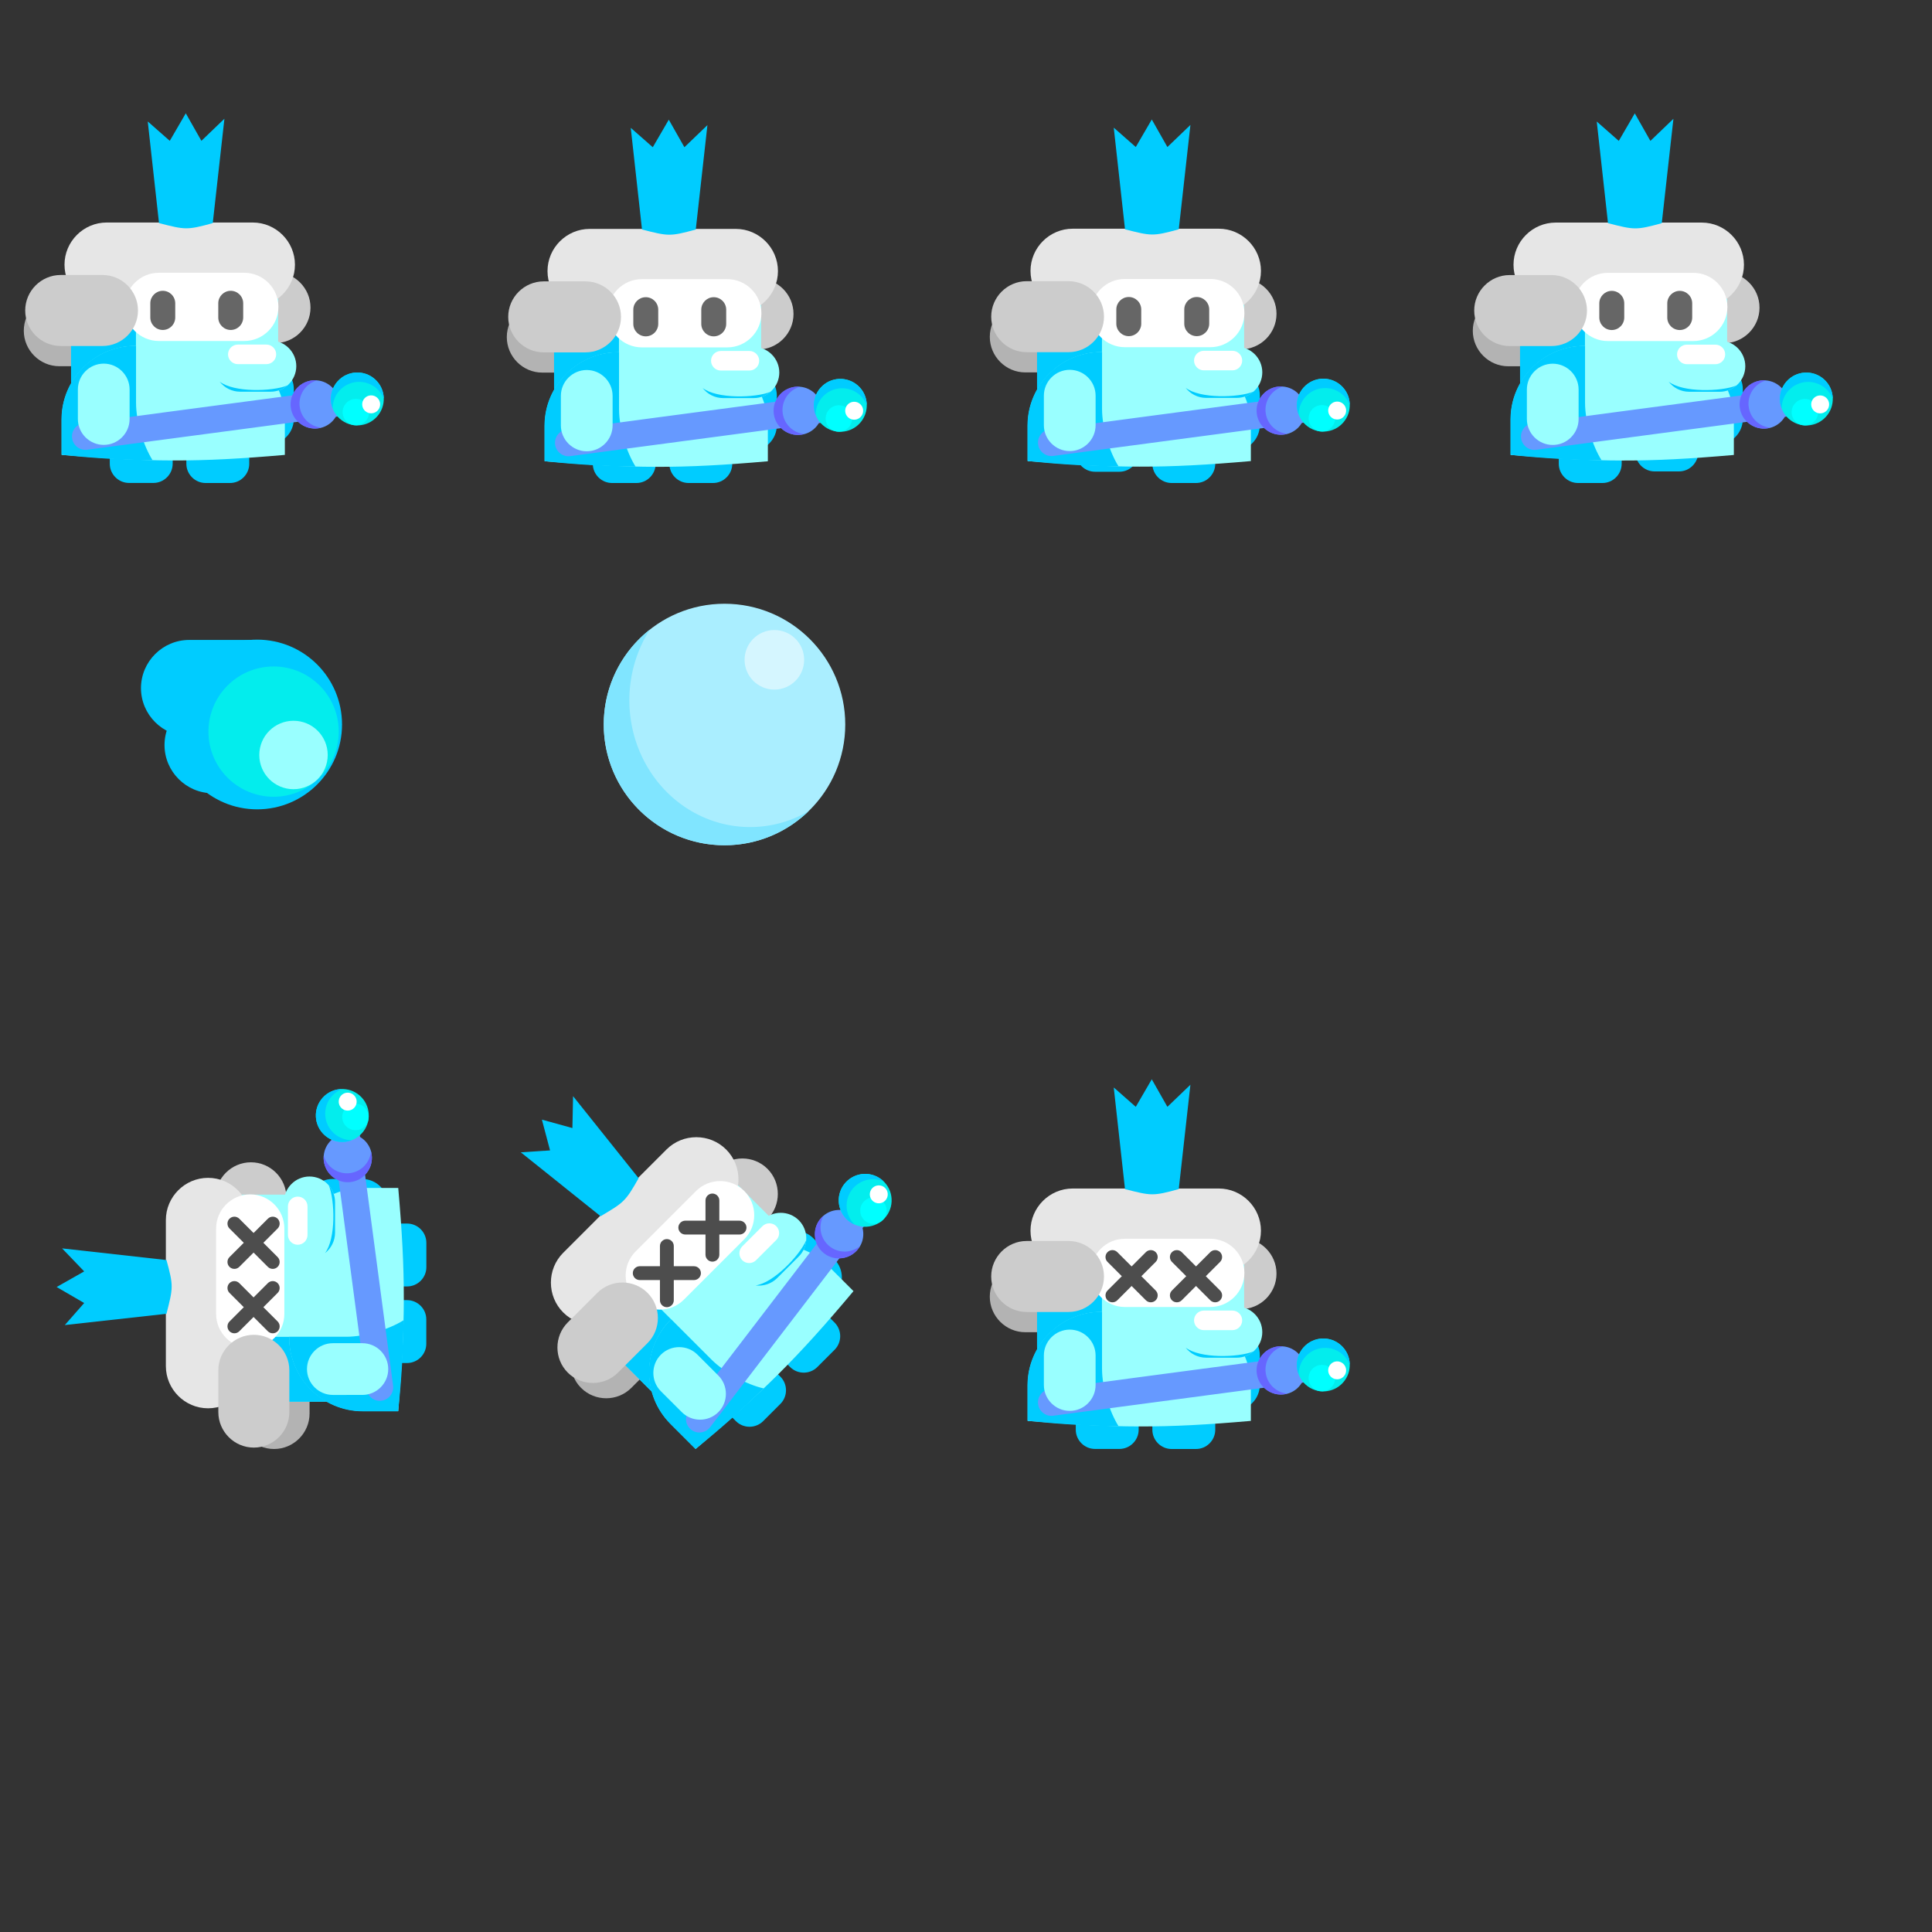 <?xml version="1.0" encoding="UTF-8" standalone="no"?>
<svg
   xmlns:dc="http://purl.org/dc/elements/1.1/"
   xmlns:cc="http://creativecommons.org/ns#"
   xmlns:rdf="http://www.w3.org/1999/02/22-rdf-syntax-ns#"
   xmlns:svg="http://www.w3.org/2000/svg"
   xmlns="http://www.w3.org/2000/svg"
   xmlns:sodipodi="http://sodipodi.sourceforge.net/DTD/sodipodi-0.dtd"
   xmlns:inkscape="http://www.inkscape.org/namespaces/inkscape"
   width="1024"
   height="1024"
   viewBox="0 0 270.933 270.933"
   version="1.1"
   id="svg3565"
   inkscape:version="1.0.1 (3bc2e813f5, 2020-09-07)"
   sodipodi:docname="леденая принцесса.svg"
   inkscape:export-filename="C:\Users\Kolobok\Desktop\проекты\Рыцарь\knightframes.png"
   inkscape:export-xdpi="96.00001"
   inkscape:export-ydpi="96.00001">
  <rect x="0" y="0" width="270.933" height="270.933" fill="#333333" stroke="none"/>
  <title
     id="title4661">Тайл размером 256x256</title>
  <defs
     id="defs3559" />
  <sodipodi:namedview
     id="base"
     pagecolor="#ffffff"
     bordercolor="#666666"
     borderopacity="1.0"
     inkscape:pageopacity="0.0"
     inkscape:pageshadow="2"
     inkscape:zoom="0.49497474"
     inkscape:cx="701.03319"
     inkscape:cy="567.26386"
     inkscape:document-units="mm"
     inkscape:current-layer="layer1"
     showgrid="true"
     units="px"
     width="256px"
     inkscape:snap-global="true"
     inkscape:document-rotation="0"
     inkscape:window-width="1920"
     inkscape:window-height="1017"
     inkscape:window-x="-8"
     inkscape:window-y="-8"
     inkscape:window-maximized="1"
     showguides="true"
     inkscape:guide-bbox="true">
    <inkscape:grid
       type="xygrid"
       id="grid5244"
       units="px"
       spacingx="67.733"
       spacingy="67.733"
       empspacing="1" />
    <inkscape:grid
       type="xygrid"
       id="grid8949"
       color="#e33fff"
       opacity="0.125"
       empcolor="#e33fff"
       empopacity="0.251"
       units="px"
       spacingx="33.867"
       spacingy="33.867"
       empspacing="8" />
    <sodipodi:guide
       position="298.979,291.769"
       orientation="0,-1"
       id="guide1520" />
  </sodipodi:namedview>
  <g
     inkscape:label="Layer 1"
     inkscape:groupmode="layer"
     id="layer1"
     transform="translate(0,-26.067)">
    <g
       id="g1690"
       transform="translate(-239.518,79.909)">
      <path
         class="fil14"
         d="m 258.671,-7.465 v 0 c 0,-2.739 -2.241,-4.979 -4.979,-4.979 h -5.858 c -2.738,0 -4.979,2.24 -4.979,4.979 v 0 c 0,2.738 2.241,4.979 4.979,4.979 h 5.858 c 2.738,0 4.979,-2.24 4.979,-4.979 z"
         id="path29876"
         style="clip-rule:evenodd;fill:#b3b3b3;fill-rule:evenodd;stroke-width:0.003;image-rendering:optimizeQuality;shape-rendering:geometricPrecision;text-rendering:geometricPrecision" />
      <path
         class="fil13"
         d="m 283.061,-10.707 v 0 c 0,-2.739 -2.24,-4.979 -4.979,-4.979 h -5.857 c -2.739,0 -4.979,2.24 -4.979,4.979 v 0 c 0,2.738 2.24,4.979 4.979,4.979 h 5.857 c 2.739,0 4.979,-2.241 4.979,-4.979 z"
         id="path29878"
         style="clip-rule:evenodd;fill:#cccccc;fill-rule:evenodd;stroke-width:0.003;image-rendering:optimizeQuality;shape-rendering:geometricPrecision;text-rendering:geometricPrecision" />
      <path
         class="fil33"
         d="m 277.097,-2.883 v 0 c -1.996,0 -3.628,1.632 -3.628,3.627 V 4.887 c 0,1.995 1.632,3.627 3.628,3.627 v 0 c 1.995,0 3.627,-1.632 3.627,-3.627 V 0.745 c 0,-1.995 -1.632,-3.627 -3.627,-3.627 z"
         id="path29880"
         style="clip-rule:evenodd;fill:#00ccff;fill-rule:evenodd;stroke-width:0.003;image-rendering:optimizeQuality;shape-rendering:geometricPrecision;text-rendering:geometricPrecision" />
      <path
         class="fil33"
         d="m 261.029,2.415 h -3.414 c -1.487,0 -2.703,1.216 -2.703,2.703 v 6.062 c 0,1.487 1.216,2.703 2.703,2.703 h 3.414 c 1.486,0 2.703,-1.216 2.703,-2.703 V 5.118 c 0,-1.486 -1.217,-2.703 -2.703,-2.703 z"
         id="path29882"
         style="clip-rule:evenodd;fill:#00ccff;fill-rule:evenodd;stroke-width:0.003;image-rendering:optimizeQuality;shape-rendering:geometricPrecision;text-rendering:geometricPrecision" />
      <path
         class="fil33"
         d="m 271.769,2.424 h -3.414 c -1.487,0 -2.703,1.216 -2.703,2.703 v 6.062 c 0,1.487 1.216,2.703 2.703,2.703 h 3.414 c 1.486,0 2.702,-1.216 2.702,-2.703 V 5.127 c 0,-1.487 -1.216,-2.703 -2.702,-2.703 z"
         id="path29884"
         style="clip-rule:evenodd;fill:#00ccff;fill-rule:evenodd;stroke-width:0.003;image-rendering:optimizeQuality;shape-rendering:geometricPrecision;text-rendering:geometricPrecision" />
      <path
         class="fil100"
         d="m 268.956,-21.814 h -9.881 c -5.263,0 -9.569,4.306 -9.569,9.569 v 11.622 c 0,5.263 4.306,9.569 9.569,9.569 h 9.881 c 5.263,0 9.569,-4.306 9.569,-9.569 V -12.244 c 0,-5.263 -4.306,-9.569 -9.569,-9.569 z"
         id="path29886"
         style="clip-rule:evenodd;fill:#99ffff;fill-rule:evenodd;stroke-width:0.003;image-rendering:optimizeQuality;shape-rendering:geometricPrecision;text-rendering:geometricPrecision" />
      <path
         class="fil33"
         d="m 262.17,-21.801 h -3.121 c -5.263,0 -9.569,4.259 -9.569,9.465 v 11.83 c 0,5.206 4.306,9.465 9.569,9.465 h 2.784 c -1.989,-1.738 -3.249,-4.276 -3.249,-7.091 V -14.429 c 0,-2.971 1.403,-5.634 3.586,-7.372 z"
         id="path29888"
         style="clip-rule:evenodd;fill:#00ccff;fill-rule:evenodd;stroke-width:0.003;image-rendering:optimizeQuality;shape-rendering:geometricPrecision;text-rendering:geometricPrecision" />
      <path
         class="fil100"
         d="m 269.146,-5.335 h -10.654 c -5.674,0 -10.318,4.643 -10.318,10.318 v 4.966 c 12.27,1.005 19.026,1.079 31.29,0 v -4.966 c 0,-5.675 -4.643,-10.318 -10.318,-10.318 z"
         id="path29890"
         style="clip-rule:evenodd;fill:#99ffff;fill-rule:evenodd;stroke-width:0.003;image-rendering:optimizeQuality;shape-rendering:geometricPrecision;text-rendering:geometricPrecision" />
      <path
         class="fil100"
         d="m 281.068,-2.497 v 0 c 0,-1.973 -1.614,-3.588 -3.587,-3.588 h -4.347 c -1.973,0 -3.588,1.615 -3.588,3.588 v 0 c 0,1.973 1.615,3.588 3.588,3.588 h 4.347 c 1.973,0 3.587,-1.615 3.587,-3.588 z"
         id="path29892"
         style="clip-rule:evenodd;fill:#99ffff;fill-rule:evenodd;stroke-width:0.003;image-rendering:optimizeQuality;shape-rendering:geometricPrecision;text-rendering:geometricPrecision" />
      <path
         class="fil103"
         d="m 278.248,-4.148 v 0 c 0,-0.754 -0.617,-1.372 -1.372,-1.372 h -4.008 c -0.754,0 -1.371,0.617 -1.371,1.372 v 0 c 0,0.755 0.617,1.372 1.371,1.372 h 4.008 c 0.755,0 1.372,-0.617 1.372,-1.372 z"
         id="path29894"
         style="clip-rule:evenodd;fill:#ffffff;fill-rule:evenodd;stroke-width:0.003;image-rendering:optimizeQuality;shape-rendering:geometricPrecision;text-rendering:geometricPrecision" />
      <path
         class="fil33"
         d="m 258.596,-5.349 h -0.139 c -5.675,0 -10.318,4.643 -10.318,10.318 v 4.966 c 4.301,0.464 8.5,0.719 12.774,0.758 -1.291,-2.034 -2.317,-5.423 -2.317,-8.035 z"
         id="path29896"
         style="clip-rule:evenodd;fill:#00ccff;fill-rule:evenodd;stroke-width:0.003;image-rendering:optimizeQuality;shape-rendering:geometricPrecision;text-rendering:geometricPrecision" />
      <path
         class="fil22"
         d="m 280.88,-16.72 v 0 c 0,-3.255 -2.663,-5.918 -5.918,-5.918 h -20.48 c -3.255,0 -5.918,2.663 -5.918,5.918 v 0 c 0,3.255 2.663,5.918 5.918,5.918 h 20.48 c 3.255,0 5.918,-2.663 5.918,-5.918 z"
         id="path29898"
         style="clip-rule:evenodd;fill:#e6e6e6;fill-rule:evenodd;stroke-width:0.003;image-rendering:optimizeQuality;shape-rendering:geometricPrecision;text-rendering:geometricPrecision" />
      <path
         class="fil104"
         d="m 270.989,-37.19 -3.228,3.097 -2.19,-3.861 -2.244,3.861 -3.09,-2.716 1.579,14.256 c 3.661,0.93 3.886,1.008 7.538,0 z"
         id="path29900"
         style="clip-rule:evenodd;fill:#00ccff;fill-rule:evenodd;stroke-width:0.003;image-rendering:optimizeQuality;shape-rendering:geometricPrecision;text-rendering:geometricPrecision" />
      <path
         class="fil33"
         d="m 270.319,-0.327 c 0.665,0.858 1.711,1.415 2.881,1.415 h 4.268 c 0.904,0 1.734,-0.332 2.371,-0.879 -2.16,0.87 -7.518,1.008 -9.52,-0.536 z"
         id="path29902"
         style="clip-rule:evenodd;fill:#00ccff;fill-rule:evenodd;stroke-width:0.003;image-rendering:optimizeQuality;shape-rendering:geometricPrecision;text-rendering:geometricPrecision" />
      <path
         class="fil103"
         d="m 261.794,-15.591 h 11.983 c 2.631,0 4.784,2.153 4.784,4.784 v 0 c 0,2.631 -2.153,4.784 -4.784,4.784 h -11.983 c -2.631,0 -4.784,-2.153 -4.784,-4.784 v 0 c 0,-2.631 2.153,-4.784 4.784,-4.784 z"
         id="path29904"
         style="clip-rule:evenodd;fill:#ffffff;fill-rule:evenodd;stroke-width:0.003;image-rendering:optimizeQuality;shape-rendering:geometricPrecision;text-rendering:geometricPrecision" />
      <path
         class="fil3"
         d="m 262.344,-13.061 v 0 c 0.962,0 1.748,0.787 1.748,1.748 v 1.996 c 0,0.962 -0.786,1.748 -1.748,1.748 v 0 c -0.961,0 -1.748,-0.787 -1.748,-1.748 v -1.996 c 0,-0.961 0.787,-1.748 1.748,-1.748 z"
         id="path29906"
         style="clip-rule:evenodd;fill:#666666;fill-rule:evenodd;stroke-width:0.003;image-rendering:optimizeQuality;shape-rendering:geometricPrecision;text-rendering:geometricPrecision" />
      <path
         class="fil3"
         d="m 271.875,-13.061 v 0 c 0.961,0 1.748,0.787 1.748,1.748 v 1.996 c 0,0.962 -0.787,1.748 -1.748,1.748 v 0 c -0.962,0 -1.748,-0.787 -1.748,-1.748 v -1.996 c 0,-0.961 0.786,-1.748 1.748,-1.748 z"
         id="path29908"
         style="clip-rule:evenodd;fill:#666666;fill-rule:evenodd;stroke-width:0.003;image-rendering:optimizeQuality;shape-rendering:geometricPrecision;text-rendering:geometricPrecision" />
      <path
         class="fil13"
         d="m 258.868,-10.301 v 0 c 0,-2.738 -2.24,-4.979 -4.979,-4.979 h -5.858 c -2.738,0 -4.978,2.241 -4.978,4.979 v 0 c 0,2.738 2.24,4.979 4.978,4.979 h 5.858 c 2.739,0 4.979,-2.241 4.979,-4.979 z"
         id="path29910"
         style="clip-rule:evenodd;fill:#cccccc;fill-rule:evenodd;stroke-width:0.003;image-rendering:optimizeQuality;shape-rendering:geometricPrecision;text-rendering:geometricPrecision" />
      <path
         class="fil105"
         d="m 292.584,1.9 v 0 c -0.137,-1.028 -1.089,-1.757 -2.117,-1.62 L 251.25,5.489 c -1.028,0.136 -1.757,1.089 -1.62,2.117 v 0 c 0.136,1.028 1.089,1.757 2.116,1.62 l 39.218,-5.209 c 1.027,-0.137 1.756,-1.089 1.62,-2.117 z"
         id="path29912"
         style="clip-rule:evenodd;fill:#6699ff;fill-rule:evenodd;stroke-width:0.003;image-rendering:optimizeQuality;shape-rendering:geometricPrecision;text-rendering:geometricPrecision" />
      <path
         class="fil105"
         d="m 287.055,2.427 c -0.247,-1.853 -1.949,-3.157 -3.802,-2.91 -1.854,0.246 -3.157,1.948 -2.91,3.802 0.246,1.854 1.948,3.156 3.801,2.91 1.854,-0.246 3.157,-1.948 2.911,-3.802 z"
         id="path29914"
         style="clip-rule:evenodd;fill:#6699ff;fill-rule:evenodd;stroke-width:0.003;image-rendering:optimizeQuality;shape-rendering:geometricPrecision;text-rendering:geometricPrecision" />
      <path
         class="fil106"
         d="m 283.991,-0.504 c -0.256,-0.025 -0.518,-0.022 -0.783,0.013 -1.854,0.246 -3.157,1.948 -2.911,3.802 0.246,1.853 1.949,3.156 3.802,2.91 0.159,-0.021 0.315,-0.053 0.465,-0.095 -1.528,-0.152 -2.807,-1.335 -3.018,-2.924 -0.225,-1.694 0.844,-3.262 2.445,-3.707 z"
         id="path29916"
         style="clip-rule:evenodd;fill:#6666ff;fill-rule:evenodd;stroke-width:0.003;image-rendering:optimizeQuality;shape-rendering:geometricPrecision;text-rendering:geometricPrecision" />
      <g
         id="g1518"
         transform="translate(0,3.274)">
        <polygon
           class="fil32"
           points="-1088688.4,129077.5 -1092397.6,126027.2 -1088020.7,124050.93 -1084311.6,127101.24 "
           id="polygon29918"
           transform="matrix(-0.002,0,0,0.002,-1452.356,-205.561)"
           style="clip-rule:evenodd;fill:#99ffff;fill-rule:evenodd;image-rendering:optimizeQuality;shape-rendering:geometricPrecision;text-rendering:geometricPrecision" />
        <polygon
           class="fil33"
           points="-1092397.6,126027.2 -1088014.6,124004.71 -1084311.6,127101.24 -1088206.4,125549.3 "
           id="polygon29920"
           transform="matrix(-0.002,0,0,0.002,-1452.356,-205.561)"
           style="clip-rule:evenodd;fill:#00ccff;fill-rule:evenodd;image-rendering:optimizeQuality;shape-rendering:geometricPrecision;text-rendering:geometricPrecision" />
        <polygon
           class="fil103"
           points="-1090939.5,126719.84 -1090941,126720.53 -1088734.7,128534.93 -1086135,127361.11 -1088605,127618.24 "
           id="polygon29922"
           transform="matrix(-0.002,0,0,0.002,-1452.356,-205.561)"
           style="clip-rule:evenodd;fill:#ffffff;fill-rule:evenodd;image-rendering:optimizeQuality;shape-rendering:geometricPrecision;text-rendering:geometricPrecision" />
      </g>
      <path
         class="fil101"
         d="m 292.395,4.575 c 1.364,-1.529 1.231,-3.874 -0.298,-5.238 -1.529,-1.364 -3.874,-1.231 -5.238,0.298 -1.364,1.529 -1.231,3.874 0.298,5.238 1.528,1.364 3.874,1.231 5.238,-0.298 z"
         id="path29924"
         style="clip-rule:evenodd;fill:#03eded;fill-rule:evenodd;stroke-width:0.003;image-rendering:optimizeQuality;shape-rendering:geometricPrecision;text-rendering:geometricPrecision" />
      <path
         class="fil107"
         d="m 290.807,5.184 c 0.682,-0.764 0.615,-1.937 -0.149,-2.619 -0.765,-0.682 -1.937,-0.616 -2.619,0.149 -0.682,0.764 -0.616,1.937 0.149,2.619 0.764,0.682 1.937,0.616 2.619,-0.149 z"
         id="path29926"
         style="clip-rule:evenodd;fill:#00ffff;fill-rule:evenodd;stroke-width:0.003;image-rendering:optimizeQuality;shape-rendering:geometricPrecision;text-rendering:geometricPrecision" />
      <path
         class="fil103"
         d="m 292.508,3.699 c 0.463,-0.519 0.418,-1.314 -0.101,-1.777 -0.519,-0.463 -1.314,-0.418 -1.777,0.101 -0.463,0.519 -0.418,1.314 0.101,1.777 0.518,0.463 1.314,0.418 1.777,-0.101 z"
         id="path29928"
         style="clip-rule:evenodd;fill:#ffffff;fill-rule:evenodd;stroke-width:0.003;image-rendering:optimizeQuality;shape-rendering:geometricPrecision;text-rendering:geometricPrecision" />
      <path
         class="fil33"
         d="m 293.337,2.072 c -0.01,-1.009 -0.428,-2.01 -1.24,-2.734 -1.529,-1.364 -3.874,-1.231 -5.238,0.298 -0.96,1.076 -1.178,2.556 -0.691,3.814 -0.008,-0.89 0.303,-1.787 0.942,-2.504 1.365,-1.529 3.71,-1.662 5.238,-0.298 0.453,0.404 0.783,0.894 0.989,1.424 z"
         id="path29930"
         style="clip-rule:evenodd;fill:#00ccff;fill-rule:evenodd;stroke-width:0.003;image-rendering:optimizeQuality;shape-rendering:geometricPrecision;text-rendering:geometricPrecision" />
      <path
         class="fil100"
         d="m 254.065,-2.849 v 0 c -1.995,0 -3.627,1.632 -3.627,3.627 V 4.92 c 0,1.995 1.632,3.627 3.627,3.627 v 0 c 1.995,0 3.627,-1.632 3.627,-3.627 V 0.778 c 0,-1.995 -1.632,-3.627 -3.627,-3.627 z"
         id="path29932"
         style="clip-rule:evenodd;fill:#99ffff;fill-rule:evenodd;stroke-width:0.003;image-rendering:optimizeQuality;shape-rendering:geometricPrecision;text-rendering:geometricPrecision" />
    </g>
    <g
       id="g1658"
       transform="translate(-93.385,79.918)">
      <path
         class="fil14"
         d="m 180.272,-6.578 v 0 c 0,-2.739 -2.241,-4.979 -4.979,-4.979 h -5.858 c -2.738,0 -4.979,2.24 -4.979,4.979 v 0 c 0,2.738 2.241,4.979 4.979,4.979 h 5.858 c 2.738,0 4.979,-2.24 4.979,-4.979 z"
         id="path29934"
         style="clip-rule:evenodd;fill:#b3b3b3;fill-rule:evenodd;stroke-width:0.003;image-rendering:optimizeQuality;shape-rendering:geometricPrecision;text-rendering:geometricPrecision" />
      <path
         class="fil13"
         d="m 204.663,-9.82 v 0 c 0,-2.739 -2.241,-4.979 -4.98,-4.979 h -5.857 c -2.738,0 -4.979,2.24 -4.979,4.979 v 0 c 0,2.738 2.241,4.979 4.979,4.979 h 5.857 c 2.739,0 4.98,-2.241 4.98,-4.979 z"
         id="path29936"
         style="clip-rule:evenodd;fill:#cccccc;fill-rule:evenodd;stroke-width:0.003;image-rendering:optimizeQuality;shape-rendering:geometricPrecision;text-rendering:geometricPrecision" />
      <path
         class="fil33"
         d="m 198.698,-1.996 v 0 c -1.995,0 -3.627,1.632 -3.627,3.627 v 4.142 c 0,1.995 1.632,3.627 3.627,3.627 v 0 c 1.995,0 3.627,-1.632 3.627,-3.627 v -4.142 c 0,-1.995 -1.632,-3.627 -3.627,-3.627 z"
         id="path29938"
         style="clip-rule:evenodd;fill:#00ccff;fill-rule:evenodd;stroke-width:0.003;image-rendering:optimizeQuality;shape-rendering:geometricPrecision;text-rendering:geometricPrecision" />
      <path
         class="fil33"
         d="m 182.63,2.415 h -3.414 c -1.486,0 -2.702,1.216 -2.702,2.703 v 6.062 c 0,1.487 1.216,2.703 2.702,2.703 h 3.414 c 1.487,0 2.703,-1.216 2.703,-2.703 V 5.118 c 0,-1.486 -1.216,-2.703 -2.703,-2.703 z"
         id="path29940"
         style="clip-rule:evenodd;fill:#00ccff;fill-rule:evenodd;stroke-width:0.003;image-rendering:optimizeQuality;shape-rendering:geometricPrecision;text-rendering:geometricPrecision" />
      <path
         class="fil33"
         d="m 193.37,2.415 h -3.414 c -1.487,0 -2.703,1.216 -2.703,2.703 v 6.062 c 0,1.487 1.216,2.703 2.703,2.703 h 3.414 c 1.487,0 2.703,-1.216 2.703,-2.703 V 5.118 c 0,-1.486 -1.216,-2.703 -2.703,-2.703 z"
         id="path29942"
         style="clip-rule:evenodd;fill:#00ccff;fill-rule:evenodd;stroke-width:0.003;image-rendering:optimizeQuality;shape-rendering:geometricPrecision;text-rendering:geometricPrecision" />
      <path
         class="fil100"
         d="m 190.557,-20.926 h -9.88 c -5.263,0 -9.57,4.306 -9.57,9.569 V 0.265 c 0,5.263 4.307,9.569 9.57,9.569 h 9.88 c 5.263,0 9.569,-4.306 9.569,-9.569 V -11.357 c 0,-5.263 -4.306,-9.569 -9.569,-9.569 z"
         id="path29944"
         style="clip-rule:evenodd;fill:#99ffff;fill-rule:evenodd;stroke-width:0.003;image-rendering:optimizeQuality;shape-rendering:geometricPrecision;text-rendering:geometricPrecision" />
      <path
         class="fil33"
         d="m 183.771,-20.914 h -3.121 c -5.263,0 -9.569,4.259 -9.569,9.465 V 0.381 c 0,5.206 4.306,9.465 9.569,9.465 h 2.784 c -1.989,-1.738 -3.249,-4.276 -3.249,-7.091 V -13.542 c 0,-2.971 1.403,-5.634 3.586,-7.372 z"
         id="path29946"
         style="clip-rule:evenodd;fill:#00ccff;fill-rule:evenodd;stroke-width:0.003;image-rendering:optimizeQuality;shape-rendering:geometricPrecision;text-rendering:geometricPrecision" />
      <path
         class="fil100"
         d="m 190.747,-4.448 h -10.653 c -5.675,0 -10.318,4.643 -10.318,10.318 v 4.965 c 12.27,1.005 19.026,1.079 31.289,0 V 5.87 c 0,-5.675 -4.643,-10.318 -10.318,-10.318 z"
         id="path29948"
         style="clip-rule:evenodd;fill:#99ffff;fill-rule:evenodd;stroke-width:0.003;image-rendering:optimizeQuality;shape-rendering:geometricPrecision;text-rendering:geometricPrecision" />
      <path
         class="fil100"
         d="m 202.67,-1.61 v 0 c 0,-1.973 -1.615,-3.588 -3.588,-3.588 h -4.347 c -1.973,0 -3.588,1.615 -3.588,3.588 v 0 c 0,1.973 1.615,3.588 3.588,3.588 h 4.347 c 1.973,0 3.588,-1.615 3.588,-3.588 z"
         id="path29950"
         style="clip-rule:evenodd;fill:#99ffff;fill-rule:evenodd;stroke-width:0.003;image-rendering:optimizeQuality;shape-rendering:geometricPrecision;text-rendering:geometricPrecision" />
      <path
         class="fil103"
         d="m 199.85,-3.26 v 0 c 0,-0.754 -0.618,-1.372 -1.372,-1.372 h -4.008 c -0.755,0 -1.372,0.617 -1.372,1.372 v 0 c 0,0.755 0.617,1.372 1.372,1.372 h 4.008 c 0.754,0 1.372,-0.617 1.372,-1.372 z"
         id="path29952"
         style="clip-rule:evenodd;fill:#ffffff;fill-rule:evenodd;stroke-width:0.003;image-rendering:optimizeQuality;shape-rendering:geometricPrecision;text-rendering:geometricPrecision" />
      <path
         class="fil33"
         d="m 180.197,-4.462 h -0.139 c -5.675,0 -10.318,4.643 -10.318,10.318 v 4.966 c 4.301,0.464 8.5,0.719 12.774,0.758 -1.291,-2.034 -2.317,-5.423 -2.317,-8.035 z"
         id="path29954"
         style="clip-rule:evenodd;fill:#00ccff;fill-rule:evenodd;stroke-width:0.003;image-rendering:optimizeQuality;shape-rendering:geometricPrecision;text-rendering:geometricPrecision" />
      <path
         class="fil22"
         d="m 202.481,-15.833 v 0 c 0,-3.255 -2.663,-5.918 -5.918,-5.918 h -20.48 c -3.255,0 -5.918,2.663 -5.918,5.918 v 0 c 0,3.255 2.663,5.918 5.918,5.918 h 20.48 c 3.255,0 5.918,-2.663 5.918,-5.918 z"
         id="path29956"
         style="clip-rule:evenodd;fill:#e6e6e6;fill-rule:evenodd;stroke-width:0.003;image-rendering:optimizeQuality;shape-rendering:geometricPrecision;text-rendering:geometricPrecision" />
      <path
         class="fil104"
         d="m 192.59,-36.303 -3.228,3.097 -2.189,-3.861 -2.245,3.861 -3.09,-2.716 1.579,14.256 c 3.661,0.93 3.886,1.008 7.539,0 z"
         id="path29958"
         style="clip-rule:evenodd;fill:#00ccff;fill-rule:evenodd;stroke-width:0.003;image-rendering:optimizeQuality;shape-rendering:geometricPrecision;text-rendering:geometricPrecision" />
      <path
         class="fil33"
         d="m 191.921,0.56 c 0.664,0.858 1.71,1.415 2.881,1.415 h 4.267 c 0.905,0 1.735,-0.332 2.372,-0.879 -2.161,0.87 -7.519,1.008 -9.52,-0.536 z"
         id="path29960"
         style="clip-rule:evenodd;fill:#00ccff;fill-rule:evenodd;stroke-width:0.003;image-rendering:optimizeQuality;shape-rendering:geometricPrecision;text-rendering:geometricPrecision" />
      <path
         class="fil103"
         d="m 183.395,-14.704 h 11.983 c 2.631,0 4.784,2.153 4.784,4.784 v 0 c 0,2.631 -2.153,4.784 -4.784,4.784 h -11.983 c -2.631,0 -4.784,-2.153 -4.784,-4.784 v 0 c 0,-2.631 2.153,-4.784 4.784,-4.784 z"
         id="path29962"
         style="clip-rule:evenodd;fill:#ffffff;fill-rule:evenodd;stroke-width:0.003;image-rendering:optimizeQuality;shape-rendering:geometricPrecision;text-rendering:geometricPrecision" />
      <path
         class="fil3"
         d="m 183.945,-12.174 v 0 c 0.962,0 1.748,0.787 1.748,1.748 v 1.996 c 0,0.962 -0.786,1.748 -1.748,1.748 v 0 c -0.961,0 -1.748,-0.787 -1.748,-1.748 v -1.996 c 0,-0.961 0.787,-1.748 1.748,-1.748 z"
         id="path29964"
         style="clip-rule:evenodd;fill:#666666;fill-rule:evenodd;stroke-width:0.003;image-rendering:optimizeQuality;shape-rendering:geometricPrecision;text-rendering:geometricPrecision" />
      <path
         class="fil3"
         d="m 193.476,-12.174 v 0 c 0.962,0 1.748,0.787 1.748,1.748 v 1.996 c 0,0.962 -0.786,1.748 -1.748,1.748 v 0 c -0.961,0 -1.748,-0.787 -1.748,-1.748 v -1.996 c 0,-0.961 0.787,-1.748 1.748,-1.748 z"
         id="path29966"
         style="clip-rule:evenodd;fill:#666666;fill-rule:evenodd;stroke-width:0.003;image-rendering:optimizeQuality;shape-rendering:geometricPrecision;text-rendering:geometricPrecision" />
      <path
         class="fil13"
         d="m 180.469,-9.414 v 0 c 0,-2.738 -2.24,-4.979 -4.979,-4.979 h -5.857 c -2.739,0 -4.979,2.241 -4.979,4.979 v 0 c 0,2.739 2.24,4.979 4.979,4.979 h 5.857 c 2.739,0 4.979,-2.24 4.979,-4.979 z"
         id="path29968"
         style="clip-rule:evenodd;fill:#cccccc;fill-rule:evenodd;stroke-width:0.003;image-rendering:optimizeQuality;shape-rendering:geometricPrecision;text-rendering:geometricPrecision" />
      <path
         class="fil105"
         d="m 214.185,2.788 v 0 c -0.136,-1.028 -1.089,-1.757 -2.117,-1.62 l -39.217,5.209 c -1.027,0.136 -1.757,1.089 -1.62,2.117 v 0 c 0.136,1.028 1.089,1.757 2.116,1.62 l 39.218,-5.209 c 1.027,-0.137 1.756,-1.089 1.62,-2.117 z"
         id="path29970"
         style="clip-rule:evenodd;fill:#6699ff;fill-rule:evenodd;stroke-width:0.003;image-rendering:optimizeQuality;shape-rendering:geometricPrecision;text-rendering:geometricPrecision" />
      <path
         class="fil105"
         d="m 208.656,3.314 c -0.246,-1.853 -1.948,-3.157 -3.802,-2.91 -1.853,0.246 -3.156,1.948 -2.91,3.802 0.246,1.854 1.948,3.157 3.802,2.91 1.853,-0.246 3.156,-1.948 2.91,-3.802 z"
         id="path29972"
         style="clip-rule:evenodd;fill:#6699ff;fill-rule:evenodd;stroke-width:0.003;image-rendering:optimizeQuality;shape-rendering:geometricPrecision;text-rendering:geometricPrecision" />
      <path
         class="fil106"
         d="m 205.592,0.383 c -0.255,-0.025 -0.518,-0.022 -0.783,0.013 -1.854,0.246 -3.157,1.948 -2.91,3.802 0.246,1.853 1.948,3.156 3.801,2.91 0.16,-0.021 0.315,-0.053 0.465,-0.095 -1.527,-0.152 -2.807,-1.336 -3.018,-2.924 -0.225,-1.694 0.844,-3.262 2.445,-3.707 z"
         id="path29974"
         style="clip-rule:evenodd;fill:#6666ff;fill-rule:evenodd;stroke-width:0.003;image-rendering:optimizeQuality;shape-rendering:geometricPrecision;text-rendering:geometricPrecision" />
      <g
         id="g1525"
         transform="translate(0,2.362)">
        <polygon
           class="fil32"
           points="-1055147.2,127431.24 -1059524.1,129407.5 -1063233.3,126357.2 -1058856.4,124380.93 "
           id="polygon29976"
           transform="matrix(-0.002,0,0,0.002,-1483.846,-205.201)"
           style="clip-rule:evenodd;fill:#99ffff;fill-rule:evenodd;image-rendering:optimizeQuality;shape-rendering:geometricPrecision;text-rendering:geometricPrecision" />
        <polygon
           class="fil33"
           points="-1059042.1,125879.3 -1063233.3,126357.2 -1058850.3,124334.71 -1055147.2,127431.24 "
           id="polygon29978"
           transform="matrix(-0.002,0,0,0.002,-1483.846,-205.201)"
           style="clip-rule:evenodd;fill:#00ccff;fill-rule:evenodd;image-rendering:optimizeQuality;shape-rendering:geometricPrecision;text-rendering:geometricPrecision" />
        <polygon
           class="fil103"
           points="-1061775.1,127049.84 -1061776.7,127050.53 -1059570.3,128864.93 -1056970.7,127691.11 -1059440.6,127948.24 "
           id="polygon29980"
           transform="matrix(-0.002,0,0,0.002,-1483.846,-205.201)"
           style="clip-rule:evenodd;fill:#ffffff;fill-rule:evenodd;image-rendering:optimizeQuality;shape-rendering:geometricPrecision;text-rendering:geometricPrecision" />
      </g>
      <path
         class="fil101"
         d="m 213.996,5.462 c 1.364,-1.529 1.231,-3.874 -0.298,-5.238 -1.528,-1.364 -3.873,-1.231 -5.238,0.298 -1.364,1.529 -1.231,3.874 0.298,5.238 1.529,1.364 3.874,1.231 5.238,-0.298 z"
         id="path29982"
         style="clip-rule:evenodd;fill:#03eded;fill-rule:evenodd;stroke-width:0.003;image-rendering:optimizeQuality;shape-rendering:geometricPrecision;text-rendering:geometricPrecision" />
      <path
         class="fil107"
         d="m 212.408,6.072 c 0.682,-0.764 0.615,-1.937 -0.149,-2.619 -0.764,-0.682 -1.937,-0.616 -2.619,0.149 -0.682,0.764 -0.615,1.937 0.149,2.619 0.764,0.682 1.937,0.616 2.619,-0.149 z"
         id="path29984"
         style="clip-rule:evenodd;fill:#00ffff;fill-rule:evenodd;stroke-width:0.003;image-rendering:optimizeQuality;shape-rendering:geometricPrecision;text-rendering:geometricPrecision" />
      <path
         class="fil103"
         d="m 214.109,4.587 c 0.463,-0.519 0.418,-1.314 -0.101,-1.777 -0.519,-0.463 -1.314,-0.418 -1.777,0.101 -0.463,0.519 -0.418,1.314 0.101,1.777 0.519,0.463 1.314,0.418 1.777,-0.101 z"
         id="path29986"
         style="clip-rule:evenodd;fill:#ffffff;fill-rule:evenodd;stroke-width:0.003;image-rendering:optimizeQuality;shape-rendering:geometricPrecision;text-rendering:geometricPrecision" />
      <path
         class="fil33"
         d="m 214.938,2.959 c -0.009,-1.009 -0.428,-2.01 -1.24,-2.734 -1.528,-1.364 -3.873,-1.231 -5.238,0.298 -0.96,1.076 -1.178,2.556 -0.69,3.814 -0.009,-0.89 0.302,-1.787 0.941,-2.504 1.365,-1.529 3.71,-1.662 5.239,-0.298 0.452,0.404 0.783,0.894 0.988,1.424 z"
         id="path29988"
         style="clip-rule:evenodd;fill:#00ccff;fill-rule:evenodd;stroke-width:0.003;image-rendering:optimizeQuality;shape-rendering:geometricPrecision;text-rendering:geometricPrecision" />
      <path
         class="fil100"
         d="m 175.666,-1.962 v 0 c -1.995,0 -3.627,1.632 -3.627,3.627 v 4.142 c 0,1.995 1.632,3.627 3.627,3.627 v 0 c 1.995,0 3.627,-1.632 3.627,-3.627 v -4.142 c 0,-1.995 -1.632,-3.627 -3.627,-3.627 z"
         id="path29990"
         style="clip-rule:evenodd;fill:#99ffff;fill-rule:evenodd;stroke-width:0.003;image-rendering:optimizeQuality;shape-rendering:geometricPrecision;text-rendering:geometricPrecision" />
    </g>
    <g
       id="g1083"
       transform="translate(-374.817,129.724)">
      <path
         class="fil33"
         d="m 410.882,-13.957 c -6.572,0 -11.9,5.328 -11.9,11.899 0,6.572 5.328,11.899 11.9,11.899 6.571,0 11.899,-5.328 11.899,-11.899 0,-6.572 -5.328,-11.899 -11.899,-11.899 z"
         id="path29992"
         style="clip-rule:evenodd;fill:#00ccff;fill-rule:evenodd;stroke-width:0.003;image-rendering:optimizeQuality;shape-rendering:geometricPrecision;text-rendering:geometricPrecision" />
      <path
         class="fil33"
         d="m 410.862,-13.914 h -9.52 c -3.715,0 -6.755,3.04 -6.755,6.756 v 0 c 0,3.716 3.04,6.756 6.755,6.756 h 9.52 c 3.716,0 6.756,-3.04 6.756,-6.756 v 0 c 0,-3.716 -3.04,-6.756 -6.756,-6.756 z"
         id="path29994"
         style="clip-rule:evenodd;fill:#00ccff;fill-rule:evenodd;stroke-width:0.003;image-rendering:optimizeQuality;shape-rendering:geometricPrecision;text-rendering:geometricPrecision" />
      <path
         class="fil33"
         d="m 414.163,-5.929 h -9.52 c -3.715,0 -6.755,3.04 -6.755,6.756 v 0 c 0,3.716 3.04,6.756 6.755,6.756 h 9.52 c 3.716,0 6.756,-3.04 6.756,-6.756 v 0 c 0,-3.716 -3.04,-6.756 -6.756,-6.756 z"
         id="path29996"
         style="clip-rule:evenodd;fill:#00ccff;fill-rule:evenodd;stroke-width:0.003;image-rendering:optimizeQuality;shape-rendering:geometricPrecision;text-rendering:geometricPrecision" />
      <path
         class="fil101"
         d="m 413.185,-10.195 c -5.046,0 -9.136,4.09 -9.136,9.136 0,5.046 4.09,9.136 9.136,9.136 5.045,0 9.136,-4.09 9.136,-9.136 0,-5.046 -4.091,-9.136 -9.136,-9.136 z"
         id="path29998"
         style="clip-rule:evenodd;fill:#03eded;fill-rule:evenodd;stroke-width:0.003;image-rendering:optimizeQuality;shape-rendering:geometricPrecision;text-rendering:geometricPrecision" />
      <path
         class="fil32"
         d="m 415.977,-2.58 c -2.65,0 -4.798,2.148 -4.798,4.798 0,2.65 2.148,4.798 4.798,4.798 2.65,0 4.798,-2.148 4.798,-4.798 0,-2.65 -2.148,-4.798 -4.798,-4.798 z"
         id="path30000"
         style="clip-rule:evenodd;fill:#99ffff;fill-rule:evenodd;stroke-width:0.003;image-rendering:optimizeQuality;shape-rendering:geometricPrecision;text-rendering:geometricPrecision" />
    </g>
    <g
       id="g1626"
       transform="translate(127.144,79.918)">
      <path
         class="fil14"
         d="m 95.209,-7.465 v 0 c 0,-2.739 -2.241,-4.979 -4.979,-4.979 h -5.858 c -2.738,0 -4.979,2.24 -4.979,4.979 v 0 c 0,2.738 2.241,4.979 4.979,4.979 h 5.858 c 2.738,0 4.979,-2.24 4.979,-4.979 z"
         id="path30002"
         style="clip-rule:evenodd;fill:#b3b3b3;fill-rule:evenodd;stroke-width:0.003;image-rendering:optimizeQuality;shape-rendering:geometricPrecision;text-rendering:geometricPrecision" />
      <path
         class="fil13"
         d="m 119.6,-10.707 v 0 c 0,-2.739 -2.241,-4.979 -4.979,-4.979 h -5.858 c -2.739,0 -4.979,2.24 -4.979,4.979 v 0 c 0,2.738 2.24,4.979 4.979,4.979 h 5.858 c 2.738,0 4.979,-2.241 4.979,-4.979 z"
         id="path30004"
         style="clip-rule:evenodd;fill:#cccccc;fill-rule:evenodd;stroke-width:0.003;image-rendering:optimizeQuality;shape-rendering:geometricPrecision;text-rendering:geometricPrecision" />
      <path
         class="fil33"
         d="m 113.635,-2.883 v 0 c -1.995,0 -3.627,1.632 -3.627,3.627 V 4.887 c 0,1.995 1.632,3.627 3.627,3.627 v 0 c 1.995,0 3.627,-1.632 3.627,-3.627 V 0.745 c 0,-1.995 -1.632,-3.627 -3.627,-3.627 z"
         id="path30006"
         style="clip-rule:evenodd;fill:#00ccff;fill-rule:evenodd;stroke-width:0.003;image-rendering:optimizeQuality;shape-rendering:geometricPrecision;text-rendering:geometricPrecision" />
      <path
         class="fil33"
         d="m 97.567,2.415 h -3.414 c -1.486,0 -2.702,1.216 -2.702,2.703 v 6.062 c 0,1.487 1.216,2.703 2.702,2.703 h 3.414 c 1.487,0 2.703,-1.216 2.703,-2.703 V 5.118 c 0,-1.486 -1.216,-2.703 -2.703,-2.703 z"
         id="path30008"
         style="clip-rule:evenodd;fill:#00ccff;fill-rule:evenodd;stroke-width:0.003;image-rendering:optimizeQuality;shape-rendering:geometricPrecision;text-rendering:geometricPrecision" />
      <path
         class="fil33"
         d="m 108.307,0.789 h -3.414 c -1.486,0 -2.703,1.216 -2.703,2.703 v 6.062 c 0,1.486 1.217,2.703 2.703,2.703 h 3.414 c 1.487,0 2.703,-1.216 2.703,-2.703 v -6.062 c 0,-1.487 -1.216,-2.703 -2.703,-2.703 z"
         id="path30010"
         style="clip-rule:evenodd;fill:#00ccff;fill-rule:evenodd;stroke-width:0.003;image-rendering:optimizeQuality;shape-rendering:geometricPrecision;text-rendering:geometricPrecision" />
      <path
         class="fil100"
         d="m 105.494,-21.814 h -9.88 c -5.263,0 -9.57,4.306 -9.57,9.569 v 11.622 c 0,5.263 4.307,9.569 9.57,9.569 h 9.88 c 5.263,0 9.569,-4.306 9.569,-9.569 V -12.244 c 0,-5.263 -4.306,-9.569 -9.569,-9.569 z"
         id="path30012"
         style="clip-rule:evenodd;fill:#99ffff;fill-rule:evenodd;stroke-width:0.003;image-rendering:optimizeQuality;shape-rendering:geometricPrecision;text-rendering:geometricPrecision" />
      <path
         class="fil33"
         d="m 98.708,-21.801 h -3.12 c -5.264,0 -9.57,4.259 -9.57,9.465 v 11.83 c 0,5.206 4.306,9.465 9.57,9.465 h 2.783 c -1.989,-1.738 -3.249,-4.276 -3.249,-7.091 V -14.429 c 0,-2.971 1.403,-5.634 3.586,-7.372 z"
         id="path30014"
         style="clip-rule:evenodd;fill:#00ccff;fill-rule:evenodd;stroke-width:0.003;image-rendering:optimizeQuality;shape-rendering:geometricPrecision;text-rendering:geometricPrecision" />
      <path
         class="fil100"
         d="M 105.684,-5.335 H 95.031 c -5.675,0 -10.318,4.643 -10.318,10.318 v 4.966 c 12.27,1.005 19.026,1.079 31.289,0 v -4.966 c 0,-5.675 -4.643,-10.318 -10.318,-10.318 z"
         id="path30016"
         style="clip-rule:evenodd;fill:#99ffff;fill-rule:evenodd;stroke-width:0.003;image-rendering:optimizeQuality;shape-rendering:geometricPrecision;text-rendering:geometricPrecision" />
      <path
         class="fil100"
         d="m 117.607,-2.497 v 0 c 0,-1.973 -1.615,-3.588 -3.588,-3.588 h -4.347 c -1.973,0 -3.587,1.615 -3.587,3.588 v 0 c 0,1.973 1.614,3.588 3.587,3.588 h 4.347 c 1.973,0 3.588,-1.615 3.588,-3.588 z"
         id="path30018"
         style="clip-rule:evenodd;fill:#99ffff;fill-rule:evenodd;stroke-width:0.003;image-rendering:optimizeQuality;shape-rendering:geometricPrecision;text-rendering:geometricPrecision" />
      <path
         class="fil103"
         d="m 114.787,-4.148 v 0 c 0,-0.754 -0.618,-1.372 -1.372,-1.372 h -4.008 c -0.755,0 -1.372,0.617 -1.372,1.372 v 0 c 0,0.755 0.617,1.372 1.372,1.372 h 4.008 c 0.754,0 1.372,-0.617 1.372,-1.372 z"
         id="path30020"
         style="clip-rule:evenodd;fill:#ffffff;fill-rule:evenodd;stroke-width:0.003;image-rendering:optimizeQuality;shape-rendering:geometricPrecision;text-rendering:geometricPrecision" />
      <path
         class="fil33"
         d="m 95.134,-5.349 h -0.139 c -5.675,0 -10.318,4.643 -10.318,10.318 v 4.966 c 4.301,0.464 8.5,0.719 12.774,0.758 -1.291,-2.034 -2.317,-5.423 -2.317,-8.035 z"
         id="path30022"
         style="clip-rule:evenodd;fill:#00ccff;fill-rule:evenodd;stroke-width:0.003;image-rendering:optimizeQuality;shape-rendering:geometricPrecision;text-rendering:geometricPrecision" />
      <path
         class="fil22"
         d="m 117.418,-16.72 v 0 c 0,-3.255 -2.663,-5.918 -5.918,-5.918 H 91.02 c -3.255,0 -5.918,2.663 -5.918,5.918 v 0 c 0,3.255 2.663,5.918 5.918,5.918 h 20.48 c 3.255,0 5.918,-2.663 5.918,-5.918 z"
         id="path30024"
         style="clip-rule:evenodd;fill:#e6e6e6;fill-rule:evenodd;stroke-width:0.003;image-rendering:optimizeQuality;shape-rendering:geometricPrecision;text-rendering:geometricPrecision" />
      <path
         class="fil104"
         d="m 107.528,-37.19 -3.229,3.097 -2.189,-3.861 -2.245,3.861 -3.09,-2.716 1.579,14.256 c 3.661,0.93 3.886,1.008 7.539,0 z"
         id="path30026"
         style="clip-rule:evenodd;fill:#00ccff;fill-rule:evenodd;stroke-width:0.003;image-rendering:optimizeQuality;shape-rendering:geometricPrecision;text-rendering:geometricPrecision" />
      <path
         class="fil33"
         d="m 106.858,-0.327 c 0.664,0.858 1.71,1.415 2.881,1.415 h 4.267 c 0.905,0 1.735,-0.332 2.372,-0.879 -2.161,0.87 -7.519,1.008 -9.52,-0.536 z"
         id="path30028"
         style="clip-rule:evenodd;fill:#00ccff;fill-rule:evenodd;stroke-width:0.003;image-rendering:optimizeQuality;shape-rendering:geometricPrecision;text-rendering:geometricPrecision" />
      <path
         class="fil103"
         d="M 98.332,-15.591 H 110.315 c 2.631,0 4.784,2.153 4.784,4.784 v 0 c 0,2.631 -2.153,4.784 -4.784,4.784 H 98.332 c -2.631,0 -4.784,-2.153 -4.784,-4.784 v 0 c 0,-2.631 2.153,-4.784 4.784,-4.784 z"
         id="path30030"
         style="clip-rule:evenodd;fill:#ffffff;fill-rule:evenodd;stroke-width:0.003;image-rendering:optimizeQuality;shape-rendering:geometricPrecision;text-rendering:geometricPrecision" />
      <path
         class="fil3"
         d="m 98.882,-13.061 v 0 c 0.962,0 1.749,0.787 1.749,1.748 v 1.996 c 0,0.962 -0.787,1.748 -1.749,1.748 v 0 c -0.961,0 -1.748,-0.787 -1.748,-1.748 v -1.996 c 0,-0.961 0.787,-1.748 1.748,-1.748 z"
         id="path30032"
         style="clip-rule:evenodd;fill:#666666;fill-rule:evenodd;stroke-width:0.003;image-rendering:optimizeQuality;shape-rendering:geometricPrecision;text-rendering:geometricPrecision" />
      <path
         class="fil3"
         d="m 108.413,-13.061 v 0 c 0.962,0 1.748,0.787 1.748,1.748 v 1.996 c 0,0.962 -0.786,1.748 -1.748,1.748 v 0 c -0.961,0 -1.748,-0.787 -1.748,-1.748 v -1.996 c 0,-0.961 0.787,-1.748 1.748,-1.748 z"
         id="path30034"
         style="clip-rule:evenodd;fill:#666666;fill-rule:evenodd;stroke-width:0.003;image-rendering:optimizeQuality;shape-rendering:geometricPrecision;text-rendering:geometricPrecision" />
      <path
         class="fil13"
         d="m 95.406,-10.301 v 0 c 0,-2.738 -2.24,-4.979 -4.979,-4.979 h -5.857 c -2.739,0 -4.979,2.241 -4.979,4.979 v 0 c 0,2.738 2.24,4.979 4.979,4.979 h 5.857 c 2.739,0 4.979,-2.241 4.979,-4.979 z"
         id="path30036"
         style="clip-rule:evenodd;fill:#cccccc;fill-rule:evenodd;stroke-width:0.003;image-rendering:optimizeQuality;shape-rendering:geometricPrecision;text-rendering:geometricPrecision" />
      <path
         class="fil105"
         d="m 129.122,1.9 v 0 c -0.136,-1.028 -1.089,-1.757 -2.116,-1.62 L 87.788,5.489 c -1.027,0.136 -1.756,1.089 -1.62,2.117 v 0 c 0.136,1.028 1.089,1.757 2.117,1.62 l 39.217,-5.209 c 1.027,-0.137 1.756,-1.089 1.62,-2.117 z"
         id="path30038"
         style="clip-rule:evenodd;fill:#6699ff;fill-rule:evenodd;stroke-width:0.003;image-rendering:optimizeQuality;shape-rendering:geometricPrecision;text-rendering:geometricPrecision" />
      <path
         class="fil105"
         d="m 123.593,2.427 c -0.246,-1.853 -1.949,-3.157 -3.802,-2.91 -1.853,0.246 -3.156,1.948 -2.91,3.802 0.246,1.854 1.948,3.156 3.802,2.91 1.853,-0.246 3.156,-1.948 2.91,-3.802 z"
         id="path30040"
         style="clip-rule:evenodd;fill:#6699ff;fill-rule:evenodd;stroke-width:0.003;image-rendering:optimizeQuality;shape-rendering:geometricPrecision;text-rendering:geometricPrecision" />
      <path
         class="fil106"
         d="m 120.529,-0.504 c -0.255,-0.025 -0.518,-0.022 -0.783,0.013 -1.854,0.246 -3.157,1.948 -2.91,3.802 0.246,1.853 1.948,3.156 3.802,2.91 0.159,-0.021 0.314,-0.053 0.465,-0.095 -1.528,-0.152 -2.808,-1.335 -3.019,-2.924 -0.225,-1.694 0.844,-3.262 2.445,-3.707 z"
         id="path30042"
         style="clip-rule:evenodd;fill:#6666ff;fill-rule:evenodd;stroke-width:0.003;image-rendering:optimizeQuality;shape-rendering:geometricPrecision;text-rendering:geometricPrecision" />
      <g
         id="g1530"
         transform="translate(0,3.26)">
        <polygon
           class="fil32"
           points="-1031589.8,126027.2 -1027213,124050.93 -1023503.8,127101.24 -1027880.7,129077.5 "
           id="polygon30044"
           transform="matrix(-0.002,0,0,0.002,-1518.035,-205.558)"
           style="clip-rule:evenodd;fill:#99ffff;fill-rule:evenodd;image-rendering:optimizeQuality;shape-rendering:geometricPrecision;text-rendering:geometricPrecision" />
        <polygon
           class="fil33"
           points="-1027206.9,124004.71 -1023503.8,127101.24 -1027398.7,125549.3 -1031589.9,126027.2 "
           id="polygon30046"
           transform="matrix(-0.002,0,0,0.002,-1518.035,-205.558)"
           style="clip-rule:evenodd;fill:#00ccff;fill-rule:evenodd;image-rendering:optimizeQuality;shape-rendering:geometricPrecision;text-rendering:geometricPrecision" />
        <polygon
           class="fil103"
           points="-1025327.3,127361.11 -1027797.2,127618.24 -1030131.7,126719.84 -1030133.2,126720.53 -1027926.9,128534.93 "
           id="polygon30048"
           transform="matrix(-0.002,0,0,0.002,-1518.035,-205.558)"
           style="clip-rule:evenodd;fill:#ffffff;fill-rule:evenodd;image-rendering:optimizeQuality;shape-rendering:geometricPrecision;text-rendering:geometricPrecision" />
      </g>
      <path
         class="fil101"
         d="m 128.933,4.575 c 1.364,-1.529 1.231,-3.874 -0.297,-5.238 -1.529,-1.364 -3.874,-1.231 -5.239,0.298 -1.364,1.529 -1.23,3.874 0.298,5.238 1.529,1.364 3.874,1.231 5.238,-0.298 z"
         id="path30050"
         style="clip-rule:evenodd;fill:#03eded;fill-rule:evenodd;stroke-width:0.003;image-rendering:optimizeQuality;shape-rendering:geometricPrecision;text-rendering:geometricPrecision" />
      <path
         class="fil107"
         d="m 127.345,5.184 c 0.682,-0.764 0.615,-1.937 -0.149,-2.619 -0.764,-0.682 -1.937,-0.616 -2.619,0.149 -0.682,0.764 -0.615,1.937 0.149,2.619 0.764,0.682 1.937,0.616 2.619,-0.149 z"
         id="path30052"
         style="clip-rule:evenodd;fill:#00ffff;fill-rule:evenodd;stroke-width:0.003;image-rendering:optimizeQuality;shape-rendering:geometricPrecision;text-rendering:geometricPrecision" />
      <path
         class="fil103"
         d="m 129.046,3.699 c 0.463,-0.519 0.418,-1.314 -0.101,-1.777 -0.519,-0.463 -1.314,-0.418 -1.777,0.101 -0.463,0.519 -0.418,1.314 0.101,1.777 0.519,0.463 1.314,0.418 1.777,-0.101 z"
         id="path30054"
         style="clip-rule:evenodd;fill:#ffffff;fill-rule:evenodd;stroke-width:0.003;image-rendering:optimizeQuality;shape-rendering:geometricPrecision;text-rendering:geometricPrecision" />
      <path
         class="fil33"
         d="m 129.875,2.072 c -0.01,-1.009 -0.428,-2.01 -1.239,-2.734 -1.529,-1.364 -3.874,-1.231 -5.239,0.298 -0.96,1.076 -1.178,2.556 -0.69,3.814 -0.008,-0.89 0.302,-1.787 0.942,-2.504 1.364,-1.529 3.709,-1.662 5.238,-0.298 0.452,0.404 0.783,0.894 0.988,1.424 z"
         id="path30056"
         style="clip-rule:evenodd;fill:#00ccff;fill-rule:evenodd;stroke-width:0.003;image-rendering:optimizeQuality;shape-rendering:geometricPrecision;text-rendering:geometricPrecision" />
      <path
         class="fil100"
         d="m 90.603,-2.849 v 0 c -1.995,0 -3.627,1.632 -3.627,3.627 V 4.92 c 0,1.995 1.632,3.627 3.627,3.627 v 0 c 1.995,0 3.628,-1.632 3.628,-3.627 V 0.778 c 0,-1.995 -1.633,-3.627 -3.628,-3.627 z"
         id="path30058"
         style="clip-rule:evenodd;fill:#99ffff;fill-rule:evenodd;stroke-width:0.003;image-rendering:optimizeQuality;shape-rendering:geometricPrecision;text-rendering:geometricPrecision" />
    </g>
    <g
       id="g1594"
       transform="translate(137.81,79.891)">
      <path
         class="fil14"
         d="m 16.81,-6.578 v 0 c 0,-2.739 -2.24,-4.979 -4.979,-4.979 H 5.973 c -2.738,0 -4.978,2.24 -4.978,4.979 v 0 c 0,2.738 2.24,4.979 4.978,4.979 h 5.858 c 2.739,0 4.979,-2.24 4.979,-4.979 z"
         id="path30060"
         style="clip-rule:evenodd;fill:#b3b3b3;fill-rule:evenodd;stroke-width:0.003;image-rendering:optimizeQuality;shape-rendering:geometricPrecision;text-rendering:geometricPrecision" />
      <path
         class="fil13"
         d="m 41.201,-9.82 v 0 c 0,-2.739 -2.241,-4.979 -4.979,-4.979 h -5.858 c -2.738,0 -4.979,2.24 -4.979,4.979 v 0 c 0,2.738 2.241,4.979 4.979,4.979 h 5.858 c 2.738,0 4.979,-2.241 4.979,-4.979 z"
         id="path30062"
         style="clip-rule:evenodd;fill:#cccccc;fill-rule:evenodd;stroke-width:0.003;image-rendering:optimizeQuality;shape-rendering:geometricPrecision;text-rendering:geometricPrecision" />
      <path
         class="fil33"
         d="m 35.236,-1.996 v 0 c -1.995,0 -3.627,1.632 -3.627,3.627 v 4.142 c 0,1.995 1.632,3.627 3.627,3.627 v 0 c 1.995,0 3.628,-1.632 3.628,-3.627 v -4.142 c 0,-1.995 -1.633,-3.627 -3.628,-3.627 z"
         id="path30064"
         style="clip-rule:evenodd;fill:#00ccff;fill-rule:evenodd;stroke-width:0.003;image-rendering:optimizeQuality;shape-rendering:geometricPrecision;text-rendering:geometricPrecision" />
      <path
         class="fil33"
         d="m 19.169,0.863 h -3.414 c -1.487,0 -2.703,1.216 -2.703,2.703 v 6.062 c 0,1.487 1.216,2.703 2.703,2.703 h 3.414 c 1.486,0 2.702,-1.216 2.702,-2.703 v -6.062 c 0,-1.486 -1.216,-2.703 -2.702,-2.703 z"
         id="path30066"
         style="clip-rule:evenodd;fill:#00ccff;fill-rule:evenodd;stroke-width:0.003;image-rendering:optimizeQuality;shape-rendering:geometricPrecision;text-rendering:geometricPrecision" />
      <path
         class="fil33"
         d="m 29.908,2.442 h -3.414 c -1.486,0 -2.702,1.216 -2.702,2.703 v 6.062 c 0,1.487 1.216,2.703 2.702,2.703 h 3.414 c 1.487,0 2.703,-1.216 2.703,-2.703 V 5.145 c 0,-1.486 -1.216,-2.703 -2.703,-2.703 z"
         id="path30068"
         style="clip-rule:evenodd;fill:#00ccff;fill-rule:evenodd;stroke-width:0.003;image-rendering:optimizeQuality;shape-rendering:geometricPrecision;text-rendering:geometricPrecision" />
      <path
         class="fil100"
         d="m 27.095,-20.926 h -9.88 c -5.263,0 -9.569,4.306 -9.569,9.569 V 0.265 c 0,5.263 4.306,9.569 9.569,9.569 h 9.88 c 5.263,0 9.57,-4.306 9.57,-9.569 V -11.357 c 0,-5.263 -4.307,-9.569 -9.57,-9.569 z"
         id="path30070"
         style="clip-rule:evenodd;fill:#99ffff;fill-rule:evenodd;stroke-width:0.003;image-rendering:optimizeQuality;shape-rendering:geometricPrecision;text-rendering:geometricPrecision" />
      <path
         class="fil33"
         d="m 20.309,-20.914 h -3.12 c -5.263,0 -9.57,4.259 -9.57,9.465 V 0.381 c 0,5.206 4.307,9.465 9.57,9.465 h 2.783 c -1.989,-1.738 -3.249,-4.276 -3.249,-7.091 V -13.542 c 0,-2.971 1.404,-5.634 3.586,-7.372 z"
         id="path30072"
         style="clip-rule:evenodd;fill:#00ccff;fill-rule:evenodd;stroke-width:0.003;image-rendering:optimizeQuality;shape-rendering:geometricPrecision;text-rendering:geometricPrecision" />
      <path
         class="fil100"
         d="m 27.285,-4.448 h -10.653 c -5.675,0 -10.318,4.643 -10.318,10.318 v 4.965 c 12.27,1.005 19.026,1.079 31.289,0 V 5.87 c 0,-5.675 -4.643,-10.318 -10.318,-10.318 z"
         id="path30074"
         style="clip-rule:evenodd;fill:#99ffff;fill-rule:evenodd;stroke-width:0.003;image-rendering:optimizeQuality;shape-rendering:geometricPrecision;text-rendering:geometricPrecision" />
      <path
         class="fil100"
         d="m 39.208,-1.61 v 0 c 0,-1.973 -1.615,-3.588 -3.588,-3.588 h -4.346 c -1.974,0 -3.588,1.615 -3.588,3.588 v 0 c 0,1.973 1.614,3.588 3.588,3.588 h 4.346 c 1.973,0 3.588,-1.615 3.588,-3.588 z"
         id="path30076"
         style="clip-rule:evenodd;fill:#99ffff;fill-rule:evenodd;stroke-width:0.003;image-rendering:optimizeQuality;shape-rendering:geometricPrecision;text-rendering:geometricPrecision" />
      <path
         class="fil103"
         d="m 36.388,-3.26 v 0 c 0,-0.754 -0.617,-1.372 -1.372,-1.372 h -4.008 c -0.754,0 -1.372,0.617 -1.372,1.372 v 0 c 0,0.755 0.618,1.372 1.372,1.372 h 4.008 c 0.755,0 1.372,-0.617 1.372,-1.372 z"
         id="path30078"
         style="clip-rule:evenodd;fill:#ffffff;fill-rule:evenodd;stroke-width:0.003;image-rendering:optimizeQuality;shape-rendering:geometricPrecision;text-rendering:geometricPrecision" />
      <path
         class="fil33"
         d="m 16.735,-4.462 h -0.139 c -5.675,0 -10.318,4.643 -10.318,10.318 v 4.966 c 4.302,0.464 8.5,0.719 12.775,0.758 -1.292,-2.034 -2.318,-5.423 -2.318,-8.035 z"
         id="path30080"
         style="clip-rule:evenodd;fill:#00ccff;fill-rule:evenodd;stroke-width:0.003;image-rendering:optimizeQuality;shape-rendering:geometricPrecision;text-rendering:geometricPrecision" />
      <path
         class="fil22"
         d="m 39.02,-15.833 v 0 c 0,-3.255 -2.664,-5.918 -5.919,-5.918 h -20.48 c -3.255,0 -5.918,2.663 -5.918,5.918 v 0 c 0,3.255 2.663,5.918 5.918,5.918 h 20.48 c 3.255,0 5.919,-2.663 5.919,-5.918 z"
         id="path30082"
         style="clip-rule:evenodd;fill:#e6e6e6;fill-rule:evenodd;stroke-width:0.003;image-rendering:optimizeQuality;shape-rendering:geometricPrecision;text-rendering:geometricPrecision" />
      <path
         class="fil104"
         d="m 29.129,-36.303 -3.229,3.097 -2.189,-3.861 -2.245,3.861 -3.09,-2.716 1.58,14.256 c 3.661,0.93 3.886,1.008 7.538,0 z"
         id="path30084"
         style="clip-rule:evenodd;fill:#00ccff;fill-rule:evenodd;stroke-width:0.003;image-rendering:optimizeQuality;shape-rendering:geometricPrecision;text-rendering:geometricPrecision" />
      <path
         class="fil33"
         d="m 28.459,0.56 c 0.664,0.858 1.71,1.415 2.881,1.415 h 4.268 c 0.904,0 1.734,-0.332 2.371,-0.879 -2.161,0.87 -7.518,1.008 -9.52,-0.536 z"
         id="path30086"
         style="clip-rule:evenodd;fill:#00ccff;fill-rule:evenodd;stroke-width:0.003;image-rendering:optimizeQuality;shape-rendering:geometricPrecision;text-rendering:geometricPrecision" />
      <path
         class="fil103"
         d="m 19.933,-14.704 h 11.983 c 2.632,0 4.784,2.153 4.784,4.784 v 0 c 0,2.631 -2.152,4.784 -4.784,4.784 h -11.983 c -2.631,0 -4.784,-2.153 -4.784,-4.784 v 0 c 0,-2.631 2.153,-4.784 4.784,-4.784 z"
         id="path30088"
         style="clip-rule:evenodd;fill:#ffffff;fill-rule:evenodd;stroke-width:0.003;image-rendering:optimizeQuality;shape-rendering:geometricPrecision;text-rendering:geometricPrecision" />
      <path
         class="fil3"
         d="m 20.484,-12.174 v 0 c 0.961,0 1.748,0.787 1.748,1.748 v 1.996 c 0,0.962 -0.787,1.748 -1.748,1.748 v 0 c -0.962,0 -1.748,-0.787 -1.748,-1.748 v -1.996 c 0,-0.961 0.786,-1.748 1.748,-1.748 z"
         id="path30090"
         style="clip-rule:evenodd;fill:#666666;fill-rule:evenodd;stroke-width:0.003;image-rendering:optimizeQuality;shape-rendering:geometricPrecision;text-rendering:geometricPrecision" />
      <path
         class="fil3"
         d="m 30.014,-12.174 v 0 c 0.962,0 1.749,0.787 1.749,1.748 v 1.996 c 0,0.962 -0.787,1.748 -1.749,1.748 v 0 c -0.961,0 -1.748,-0.787 -1.748,-1.748 v -1.996 c 0,-0.961 0.787,-1.748 1.748,-1.748 z"
         id="path30092"
         style="clip-rule:evenodd;fill:#666666;fill-rule:evenodd;stroke-width:0.003;image-rendering:optimizeQuality;shape-rendering:geometricPrecision;text-rendering:geometricPrecision" />
      <path
         class="fil13"
         d="m 17.008,-9.414 v 0 c 0,-2.738 -2.241,-4.979 -4.979,-4.979 H 6.171 c -2.738,0 -4.979,2.241 -4.979,4.979 v 0 c 0,2.739 2.241,4.979 4.979,4.979 h 5.858 c 2.738,0 4.979,-2.24 4.979,-4.979 z"
         id="path30094"
         style="clip-rule:evenodd;fill:#cccccc;fill-rule:evenodd;stroke-width:0.003;image-rendering:optimizeQuality;shape-rendering:geometricPrecision;text-rendering:geometricPrecision" />
      <path
         class="fil105"
         d="m 50.723,2.788 v 0 c -0.136,-1.028 -1.089,-1.757 -2.116,-1.62 l -39.218,5.209 c -1.027,0.136 -1.756,1.089 -1.62,2.117 v 0 c 0.137,1.028 1.089,1.757 2.117,1.62 L 49.103,4.904 c 1.028,-0.137 1.757,-1.089 1.62,-2.117 z"
         id="path30096"
         style="clip-rule:evenodd;fill:#6699ff;fill-rule:evenodd;stroke-width:0.003;image-rendering:optimizeQuality;shape-rendering:geometricPrecision;text-rendering:geometricPrecision" />
      <path
         class="fil105"
         d="m 45.194,3.314 c -0.246,-1.853 -1.948,-3.157 -3.802,-2.91 -1.853,0.246 -3.156,1.948 -2.91,3.802 0.246,1.854 1.948,3.157 3.802,2.91 1.853,-0.246 3.156,-1.948 2.91,-3.802 z"
         id="path30098"
         style="clip-rule:evenodd;fill:#6699ff;fill-rule:evenodd;stroke-width:0.003;image-rendering:optimizeQuality;shape-rendering:geometricPrecision;text-rendering:geometricPrecision" />
      <path
         class="fil106"
         d="m 42.13,0.383 c -0.255,-0.025 -0.517,-0.022 -0.783,0.013 -1.853,0.246 -3.156,1.948 -2.91,3.802 0.246,1.853 1.948,3.156 3.802,2.91 0.159,-0.021 0.314,-0.053 0.465,-0.095 -1.528,-0.152 -2.808,-1.336 -3.019,-2.924 -0.225,-1.694 0.845,-3.262 2.445,-3.707 z"
         id="path30100"
         style="clip-rule:evenodd;fill:#6666ff;fill-rule:evenodd;stroke-width:0.003;image-rendering:optimizeQuality;shape-rendering:geometricPrecision;text-rendering:geometricPrecision" />
      <polygon
         class="fil32"
         points="-998048.66,124380.93 -994339.46,127431.24 -998716.32,129407.5 -1002425.5,126357.2 "
         id="polygon30102"
         transform="matrix(-0.002,0,0,0.002,-1549.559,-202.798)"
         style="clip-rule:evenodd;fill:#99ffff;fill-rule:evenodd;image-rendering:optimizeQuality;shape-rendering:geometricPrecision;text-rendering:geometricPrecision" />
      <polygon
         class="fil33"
         points="-994339.46,127431.24 -998234.35,125879.3 -1002425.5,126357.2 -998042.52,124334.71 "
         id="polygon30104"
         transform="matrix(-0.002,0,0,0.002,-1549.559,-202.798)"
         style="clip-rule:evenodd;fill:#00ccff;fill-rule:evenodd;image-rendering:optimizeQuality;shape-rendering:geometricPrecision;text-rendering:geometricPrecision" />
      <polygon
         class="fil103"
         points="-1000967.4,127049.84 -1000968.9,127050.53 -998762.59,128864.93 -996162.94,127691.11 -998632.9,127948.24 "
         id="polygon30106"
         transform="matrix(-0.002,0,0,0.002,-1549.559,-202.798)"
         style="clip-rule:evenodd;fill:#ffffff;fill-rule:evenodd;image-rendering:optimizeQuality;shape-rendering:geometricPrecision;text-rendering:geometricPrecision" />
      <path
         class="fil101"
         d="m 50.534,5.462 c 1.365,-1.529 1.231,-3.874 -0.297,-5.238 -1.529,-1.364 -3.874,-1.231 -5.238,0.298 -1.365,1.529 -1.231,3.874 0.297,5.238 1.529,1.364 3.874,1.231 5.238,-0.298 z"
         id="path30108"
         style="clip-rule:evenodd;fill:#03eded;fill-rule:evenodd;stroke-width:0.003;image-rendering:optimizeQuality;shape-rendering:geometricPrecision;text-rendering:geometricPrecision" />
      <path
         class="fil107"
         d="m 48.946,6.072 c 0.682,-0.764 0.616,-1.937 -0.149,-2.619 -0.764,-0.682 -1.937,-0.616 -2.619,0.149 -0.682,0.764 -0.615,1.937 0.149,2.619 0.764,0.682 1.937,0.616 2.619,-0.149 z"
         id="path30110"
         style="clip-rule:evenodd;fill:#00ffff;fill-rule:evenodd;stroke-width:0.003;image-rendering:optimizeQuality;shape-rendering:geometricPrecision;text-rendering:geometricPrecision" />
      <path
         class="fil103"
         d="m 50.647,4.587 c 0.463,-0.519 0.418,-1.314 -0.101,-1.777 -0.518,-0.463 -1.314,-0.418 -1.777,0.101 -0.463,0.519 -0.417,1.314 0.101,1.777 0.519,0.463 1.315,0.418 1.777,-0.101 z"
         id="path30112"
         style="clip-rule:evenodd;fill:#ffffff;fill-rule:evenodd;stroke-width:0.003;image-rendering:optimizeQuality;shape-rendering:geometricPrecision;text-rendering:geometricPrecision" />
      <path
         class="fil33"
         d="m 51.476,2.959 c -0.009,-1.009 -0.427,-2.01 -1.239,-2.734 -1.529,-1.364 -3.874,-1.231 -5.238,0.298 -0.96,1.076 -1.179,2.556 -0.691,3.814 -0.008,-0.89 0.302,-1.787 0.942,-2.504 1.364,-1.529 3.709,-1.662 5.238,-0.298 0.453,0.404 0.783,0.894 0.988,1.424 z"
         id="path30114"
         style="clip-rule:evenodd;fill:#00ccff;fill-rule:evenodd;stroke-width:0.003;image-rendering:optimizeQuality;shape-rendering:geometricPrecision;text-rendering:geometricPrecision" />
      <path
         class="fil100"
         d="m 12.204,-1.962 v 0 c -1.995,0 -3.627,1.632 -3.627,3.627 v 4.142 c 0,1.995 1.632,3.627 3.627,3.627 v 0 c 1.995,0 3.628,-1.632 3.628,-3.627 v -4.142 c 0,-1.995 -1.633,-3.627 -3.628,-3.627 z"
         id="path30116"
         style="clip-rule:evenodd;fill:#99ffff;fill-rule:evenodd;stroke-width:0.003;image-rendering:optimizeQuality;shape-rendering:geometricPrecision;text-rendering:geometricPrecision" />
    </g>
    <g
       id="g1563"
       transform="translate(217.374,215.375)">
      <path
         class="fil14"
         d="m -62.755,-7.465 v 0 c 0,-2.739 -2.241,-4.979 -4.979,-4.979 h -5.858 c -2.739,0 -4.979,2.24 -4.979,4.979 v 0 c 0,2.738 2.24,4.979 4.979,4.979 h 5.858 c 2.738,0 4.979,-2.24 4.979,-4.979 z"
         id="path30118"
         style="clip-rule:evenodd;fill:#b3b3b3;fill-rule:evenodd;stroke-width:0.003;image-rendering:optimizeQuality;shape-rendering:geometricPrecision;text-rendering:geometricPrecision" />
      <path
         class="fil13"
         d="m -38.365,-10.707 v 0 c 0,-2.739 -2.24,-4.979 -4.979,-4.979 h -5.857 c -2.739,0 -4.979,2.24 -4.979,4.979 v 0 c 0,2.738 2.24,4.979 4.979,4.979 h 5.857 c 2.739,0 4.979,-2.241 4.979,-4.979 z"
         id="path30120"
         style="clip-rule:evenodd;fill:#cccccc;fill-rule:evenodd;stroke-width:0.003;image-rendering:optimizeQuality;shape-rendering:geometricPrecision;text-rendering:geometricPrecision" />
      <path
         class="fil33"
         d="m -44.329,-2.883 v 0 c -1.995,0 -3.628,1.632 -3.628,3.627 V 4.887 c 0,1.995 1.633,3.627 3.628,3.627 v 0 c 1.995,0 3.627,-1.632 3.627,-3.627 V 0.745 c 0,-1.995 -1.632,-3.627 -3.627,-3.627 z"
         id="path30122"
         style="clip-rule:evenodd;fill:#00ccff;fill-rule:evenodd;stroke-width:0.003;image-rendering:optimizeQuality;shape-rendering:geometricPrecision;text-rendering:geometricPrecision" />
      <path
         class="fil33"
         d="m -60.397,2.415 h -3.414 c -1.487,0 -2.703,1.216 -2.703,2.703 v 6.062 c 0,1.487 1.216,2.703 2.703,2.703 h 3.414 c 1.486,0 2.703,-1.216 2.703,-2.703 V 5.118 c 0,-1.486 -1.217,-2.703 -2.703,-2.703 z"
         id="path30124"
         style="clip-rule:evenodd;fill:#00ccff;fill-rule:evenodd;stroke-width:0.003;image-rendering:optimizeQuality;shape-rendering:geometricPrecision;text-rendering:geometricPrecision" />
      <path
         class="fil33"
         d="m -49.657,2.424 h -3.414 c -1.487,0 -2.703,1.216 -2.703,2.703 v 6.062 c 0,1.487 1.216,2.703 2.703,2.703 h 3.414 c 1.486,0 2.703,-1.216 2.703,-2.703 V 5.127 c 0,-1.487 -1.217,-2.703 -2.703,-2.703 z"
         id="path30126"
         style="clip-rule:evenodd;fill:#00ccff;fill-rule:evenodd;stroke-width:0.003;image-rendering:optimizeQuality;shape-rendering:geometricPrecision;text-rendering:geometricPrecision" />
      <path
         class="fil100"
         d="m -52.47,-21.814 h -9.88 c -5.264,0 -9.57,4.306 -9.57,9.569 v 11.622 c 0,5.263 4.306,9.569 9.57,9.569 h 9.88 c 5.263,0 9.569,-4.306 9.569,-9.569 V -12.244 c 0,-5.263 -4.306,-9.569 -9.569,-9.569 z"
         id="path30128"
         style="clip-rule:evenodd;fill:#99ffff;fill-rule:evenodd;stroke-width:0.003;image-rendering:optimizeQuality;shape-rendering:geometricPrecision;text-rendering:geometricPrecision" />
      <path
         class="fil33"
         d="m -59.256,-21.801 h -3.121 c -5.263,0 -9.569,4.259 -9.569,9.465 v 11.83 c 0,5.206 4.306,9.465 9.569,9.465 h 2.784 c -1.989,-1.738 -3.249,-4.276 -3.249,-7.091 V -14.429 c 0,-2.971 1.403,-5.634 3.586,-7.372 z"
         id="path30130"
         style="clip-rule:evenodd;fill:#00ccff;fill-rule:evenodd;stroke-width:0.003;image-rendering:optimizeQuality;shape-rendering:geometricPrecision;text-rendering:geometricPrecision" />
      <path
         class="fil100"
         d="m -52.28,-5.335 h -10.654 c -5.674,0 -10.318,4.643 -10.318,10.318 v 4.966 c 12.271,1.005 19.027,1.079 31.29,0 v -4.966 c 0,-5.675 -4.644,-10.318 -10.318,-10.318 z"
         id="path30132"
         style="clip-rule:evenodd;fill:#99ffff;fill-rule:evenodd;stroke-width:0.003;image-rendering:optimizeQuality;shape-rendering:geometricPrecision;text-rendering:geometricPrecision" />
      <path
         class="fil100"
         d="m -40.358,-2.497 v 0 c 0,-1.973 -1.614,-3.588 -3.587,-3.588 h -4.347 c -1.973,0 -3.588,1.615 -3.588,3.588 v 0 c 0,1.973 1.615,3.588 3.588,3.588 h 4.347 c 1.973,0 3.587,-1.615 3.587,-3.588 z"
         id="path30134"
         style="clip-rule:evenodd;fill:#99ffff;fill-rule:evenodd;stroke-width:0.003;image-rendering:optimizeQuality;shape-rendering:geometricPrecision;text-rendering:geometricPrecision" />
      <path
         class="fil103"
         d="m -43.178,-4.148 v 0 c 0,-0.754 -0.617,-1.372 -1.372,-1.372 h -4.007 c -0.755,0 -1.372,0.617 -1.372,1.372 v 0 c 0,0.755 0.617,1.372 1.372,1.372 h 4.007 c 0.755,0 1.372,-0.617 1.372,-1.372 z"
         id="path30136"
         style="clip-rule:evenodd;fill:#ffffff;fill-rule:evenodd;stroke-width:0.003;image-rendering:optimizeQuality;shape-rendering:geometricPrecision;text-rendering:geometricPrecision" />
      <path
         class="fil33"
         d="m -62.831,-5.349 h -0.138 c -5.675,0 -10.318,4.643 -10.318,10.318 v 4.966 c 4.301,0.464 8.5,0.719 12.774,0.758 -1.291,-2.034 -2.318,-5.423 -2.318,-8.035 z"
         id="path30138"
         style="clip-rule:evenodd;fill:#00ccff;fill-rule:evenodd;stroke-width:0.003;image-rendering:optimizeQuality;shape-rendering:geometricPrecision;text-rendering:geometricPrecision" />
      <path
         class="fil22"
         d="m -40.546,-16.72 v 0 c 0,-3.255 -2.663,-5.918 -5.918,-5.918 h -20.48 c -3.255,0 -5.918,2.663 -5.918,5.918 v 0 c 0,3.255 2.663,5.918 5.918,5.918 h 20.48 c 3.255,0 5.918,-2.663 5.918,-5.918 z"
         id="path30140"
         style="clip-rule:evenodd;fill:#e6e6e6;fill-rule:evenodd;stroke-width:0.003;image-rendering:optimizeQuality;shape-rendering:geometricPrecision;text-rendering:geometricPrecision" />
      <path
         class="fil104"
         d="m -50.437,-37.19 -3.228,3.097 -2.19,-3.861 -2.244,3.861 -3.09,-2.716 1.579,14.256 c 3.661,0.93 3.886,1.008 7.538,0 z"
         id="path30142"
         style="clip-rule:evenodd;fill:#00ccff;fill-rule:evenodd;stroke-width:0.003;image-rendering:optimizeQuality;shape-rendering:geometricPrecision;text-rendering:geometricPrecision" />
      <path
         class="fil33"
         d="m -51.106,-0.327 c 0.664,0.858 1.71,1.415 2.881,1.415 h 4.267 c 0.905,0 1.734,-0.332 2.371,-0.879 -2.16,0.87 -7.518,1.008 -9.519,-0.536 z"
         id="path30144"
         style="clip-rule:evenodd;fill:#00ccff;fill-rule:evenodd;stroke-width:0.003;image-rendering:optimizeQuality;shape-rendering:geometricPrecision;text-rendering:geometricPrecision" />
      <path
         class="fil103"
         d="m -59.632,-15.591 h 11.983 c 2.631,0 4.784,2.153 4.784,4.784 v 0 c 0,2.631 -2.153,4.784 -4.784,4.784 h -11.983 c -2.631,0 -4.784,-2.153 -4.784,-4.784 v 0 c 0,-2.631 2.153,-4.784 4.784,-4.784 z"
         id="path30146"
         style="clip-rule:evenodd;fill:#ffffff;fill-rule:evenodd;stroke-width:0.003;image-rendering:optimizeQuality;shape-rendering:geometricPrecision;text-rendering:geometricPrecision" />
      <path
         class="fil13"
         d="m -62.558,-10.301 v 0 c 0,-2.738 -2.24,-4.979 -4.979,-4.979 h -5.858 c -2.738,0 -4.979,2.241 -4.979,4.979 v 0 c 0,2.738 2.241,4.979 4.979,4.979 h 5.858 c 2.739,0 4.979,-2.241 4.979,-4.979 z"
         id="path30148"
         style="clip-rule:evenodd;fill:#cccccc;fill-rule:evenodd;stroke-width:0.003;image-rendering:optimizeQuality;shape-rendering:geometricPrecision;text-rendering:geometricPrecision" />
      <path
         class="fil105"
         d="m -28.842,1.9 v 0 c -0.137,-1.028 -1.089,-1.757 -2.117,-1.62 l -39.217,5.209 c -1.028,0.136 -1.757,1.089 -1.62,2.117 v 0 c 0.136,1.028 1.089,1.757 2.116,1.62 l 39.218,-5.209 c 1.027,-0.137 1.756,-1.089 1.62,-2.117 z"
         id="path30150"
         style="clip-rule:evenodd;fill:#6699ff;fill-rule:evenodd;stroke-width:0.003;image-rendering:optimizeQuality;shape-rendering:geometricPrecision;text-rendering:geometricPrecision" />
      <path
         class="fil105"
         d="m -34.371,2.427 c -0.247,-1.853 -1.949,-3.157 -3.802,-2.91 -1.854,0.246 -3.157,1.948 -2.91,3.802 0.246,1.854 1.948,3.156 3.801,2.91 1.854,-0.246 3.157,-1.948 2.911,-3.802 z"
         id="path30152"
         style="clip-rule:evenodd;fill:#6699ff;fill-rule:evenodd;stroke-width:0.003;image-rendering:optimizeQuality;shape-rendering:geometricPrecision;text-rendering:geometricPrecision" />
      <path
         class="fil106"
         d="m -37.435,-0.504 c -0.256,-0.025 -0.518,-0.022 -0.783,0.013 -1.854,0.246 -3.157,1.948 -2.911,3.802 0.247,1.853 1.949,3.156 3.802,2.91 0.159,-0.021 0.315,-0.053 0.465,-0.095 -1.528,-0.152 -2.807,-1.335 -3.018,-2.924 -0.225,-1.694 0.844,-3.262 2.445,-3.707 z"
         id="path30154"
         style="clip-rule:evenodd;fill:#6666ff;fill-rule:evenodd;stroke-width:0.003;image-rendering:optimizeQuality;shape-rendering:geometricPrecision;text-rendering:geometricPrecision" />
      <polygon
         class="fil32"
         points="-968450.28,124050.93 -964741.09,127101.24 -969117.94,129077.5 -972827.14,126027.2 "
         id="polygon30156"
         transform="matrix(-0.002,0,0,0.002,-1581.535,-202.297)"
         style="clip-rule:evenodd;fill:#99ffff;fill-rule:evenodd;image-rendering:optimizeQuality;shape-rendering:geometricPrecision;text-rendering:geometricPrecision" />
      <polygon
         class="fil33"
         points="-964741.08,127101.24 -968635.97,125549.3 -972827.14,126027.2 -968444.14,124004.71 "
         id="polygon30158"
         transform="matrix(-0.002,0,0,0.002,-1581.535,-202.297)"
         style="clip-rule:evenodd;fill:#00ccff;fill-rule:evenodd;image-rendering:optimizeQuality;shape-rendering:geometricPrecision;text-rendering:geometricPrecision" />
      <polygon
         class="fil103"
         points="-969164.21,128534.93 -966564.56,127361.11 -969034.52,127618.24 -971369.01,126719.84 -971370.53,126720.53 "
         id="polygon30160"
         transform="matrix(-0.002,0,0,0.002,-1581.535,-202.297)"
         style="clip-rule:evenodd;fill:#ffffff;fill-rule:evenodd;image-rendering:optimizeQuality;shape-rendering:geometricPrecision;text-rendering:geometricPrecision" />
      <path
         class="fil101"
         d="m -29.031,4.575 c 1.364,-1.529 1.231,-3.874 -0.298,-5.238 -1.528,-1.364 -3.874,-1.231 -5.238,0.298 -1.364,1.529 -1.231,3.874 0.298,5.238 1.528,1.364 3.874,1.231 5.238,-0.298 z"
         id="path30162"
         style="clip-rule:evenodd;fill:#03eded;fill-rule:evenodd;stroke-width:0.003;image-rendering:optimizeQuality;shape-rendering:geometricPrecision;text-rendering:geometricPrecision" />
      <path
         class="fil107"
         d="m -30.619,5.184 c 0.682,-0.764 0.615,-1.937 -0.149,-2.619 -0.765,-0.682 -1.937,-0.616 -2.619,0.149 -0.682,0.764 -0.616,1.937 0.149,2.619 0.764,0.682 1.937,0.616 2.619,-0.149 z"
         id="path30164"
         style="clip-rule:evenodd;fill:#00ffff;fill-rule:evenodd;stroke-width:0.003;image-rendering:optimizeQuality;shape-rendering:geometricPrecision;text-rendering:geometricPrecision" />
      <path
         class="fil103"
         d="m -28.918,3.699 c 0.463,-0.519 0.418,-1.314 -0.101,-1.777 -0.519,-0.463 -1.314,-0.418 -1.777,0.101 -0.463,0.519 -0.418,1.314 0.101,1.777 0.518,0.463 1.314,0.418 1.777,-0.101 z"
         id="path30166"
         style="clip-rule:evenodd;fill:#ffffff;fill-rule:evenodd;stroke-width:0.003;image-rendering:optimizeQuality;shape-rendering:geometricPrecision;text-rendering:geometricPrecision" />
      <path
         class="fil33"
         d="m -28.089,2.072 c -0.01,-1.009 -0.428,-2.01 -1.24,-2.734 -1.528,-1.364 -3.874,-1.231 -5.238,0.298 -0.96,1.076 -1.178,2.556 -0.691,3.814 -0.008,-0.89 0.303,-1.787 0.942,-2.504 1.365,-1.529 3.71,-1.662 5.238,-0.298 0.453,0.404 0.783,0.894 0.989,1.424 z"
         id="path30168"
         style="clip-rule:evenodd;fill:#00ccff;fill-rule:evenodd;stroke-width:0.003;image-rendering:optimizeQuality;shape-rendering:geometricPrecision;text-rendering:geometricPrecision" />
      <path
         class="fil100"
         d="m -67.361,-2.849 v 0 c -1.995,0 -3.627,1.632 -3.627,3.627 V 4.92 c 0,1.995 1.632,3.627 3.627,3.627 v 0 c 1.995,0 3.627,-1.632 3.627,-3.627 V 0.778 c 0,-1.995 -1.632,-3.627 -3.627,-3.627 z"
         id="path30170"
         style="clip-rule:evenodd;fill:#99ffff;fill-rule:evenodd;stroke-width:0.003;image-rendering:optimizeQuality;shape-rendering:geometricPrecision;text-rendering:geometricPrecision" />
      <path
         class="fil16"
         d="m -46.276,-13.716 v 0 c -0.377,-0.377 -0.995,-0.377 -1.372,0 l -5.381,5.381 c -0.377,0.377 -0.377,0.995 0,1.372 v 0 c 0.378,0.377 0.995,0.377 1.373,0 l 5.38,-5.381 c 0.378,-0.377 0.378,-0.995 0,-1.372 z"
         id="path30172"
         style="clip-rule:evenodd;fill:#4d4d4d;fill-rule:evenodd;stroke-width:0.003;image-rendering:optimizeQuality;shape-rendering:geometricPrecision;text-rendering:geometricPrecision" />
      <path
         class="fil16"
         d="m -53.029,-13.716 v 0 c 0.378,-0.377 0.995,-0.377 1.373,0 l 5.38,5.381 c 0.378,0.377 0.378,0.995 0,1.372 v 0 c -0.377,0.377 -0.995,0.377 -1.372,0 l -5.381,-5.381 c -0.377,-0.377 -0.377,-0.995 0,-1.372 z"
         id="path30174"
         style="clip-rule:evenodd;fill:#4d4d4d;fill-rule:evenodd;stroke-width:0.003;image-rendering:optimizeQuality;shape-rendering:geometricPrecision;text-rendering:geometricPrecision" />
      <path
         class="fil16"
         d="m -55.309,-13.716 v 0 c -0.377,-0.377 -0.994,-0.377 -1.372,0 l -5.38,5.381 c -0.378,0.377 -0.378,0.995 0,1.372 v 0 c 0.377,0.377 0.994,0.377 1.372,0 l 5.38,-5.381 c 0.378,-0.377 0.378,-0.995 0,-1.372 z"
         id="path30176"
         style="clip-rule:evenodd;fill:#4d4d4d;fill-rule:evenodd;stroke-width:0.003;image-rendering:optimizeQuality;shape-rendering:geometricPrecision;text-rendering:geometricPrecision" />
      <path
         class="fil16"
         d="m -62.061,-13.716 v 0 c 0.377,-0.377 0.994,-0.377 1.372,0 l 5.38,5.381 c 0.378,0.377 0.378,0.995 0,1.372 v 0 c -0.377,0.377 -0.995,0.377 -1.372,0 l -5.38,-5.381 c -0.378,-0.377 -0.378,-0.995 0,-1.372 z"
         id="path30178"
         style="clip-rule:evenodd;fill:#4d4d4d;fill-rule:evenodd;stroke-width:0.003;image-rendering:optimizeQuality;shape-rendering:geometricPrecision;text-rendering:geometricPrecision" />
    </g>
    <g
       id="g1754"
       transform="rotate(-45,276.878,-86.592)">
      <path
         class="fil14"
         d="m -62.755,-7.465 v 0 c 0,-2.739 -2.241,-4.979 -4.979,-4.979 h -5.858 c -2.739,0 -4.979,2.24 -4.979,4.979 v 0 c 0,2.738 2.24,4.979 4.979,4.979 h 5.858 c 2.738,0 4.979,-2.24 4.979,-4.979 z"
         id="path1692"
         style="clip-rule:evenodd;fill:#b3b3b3;fill-rule:evenodd;stroke-width:0.003;image-rendering:optimizeQuality;shape-rendering:geometricPrecision;text-rendering:geometricPrecision" />
      <path
         class="fil13"
         d="m -38.365,-10.707 v 0 c 0,-2.739 -2.24,-4.979 -4.979,-4.979 h -5.857 c -2.739,0 -4.979,2.24 -4.979,4.979 v 0 c 0,2.738 2.24,4.979 4.979,4.979 h 5.857 c 2.739,0 4.979,-2.241 4.979,-4.979 z"
         id="path1694"
         style="clip-rule:evenodd;fill:#cccccc;fill-rule:evenodd;stroke-width:0.003;image-rendering:optimizeQuality;shape-rendering:geometricPrecision;text-rendering:geometricPrecision" />
      <path
         class="fil33"
         d="m -44.329,-2.883 v 0 c -1.995,0 -3.628,1.632 -3.628,3.627 V 4.887 c 0,1.995 1.633,3.627 3.628,3.627 v 0 c 1.995,0 3.627,-1.632 3.627,-3.627 V 0.745 c 0,-1.995 -1.632,-3.627 -3.627,-3.627 z"
         id="path1696"
         style="clip-rule:evenodd;fill:#00ccff;fill-rule:evenodd;stroke-width:0.003;image-rendering:optimizeQuality;shape-rendering:geometricPrecision;text-rendering:geometricPrecision" />
      <path
         class="fil33"
         d="m -60.397,2.415 h -3.414 c -1.487,0 -2.703,1.216 -2.703,2.703 v 6.062 c 0,1.487 1.216,2.703 2.703,2.703 h 3.414 c 1.486,0 2.703,-1.216 2.703,-2.703 V 5.118 c 0,-1.486 -1.217,-2.703 -2.703,-2.703 z"
         id="path1698"
         style="clip-rule:evenodd;fill:#00ccff;fill-rule:evenodd;stroke-width:0.003;image-rendering:optimizeQuality;shape-rendering:geometricPrecision;text-rendering:geometricPrecision" />
      <path
         class="fil33"
         d="m -49.657,2.424 h -3.414 c -1.487,0 -2.703,1.216 -2.703,2.703 v 6.062 c 0,1.487 1.216,2.703 2.703,2.703 h 3.414 c 1.486,0 2.703,-1.216 2.703,-2.703 V 5.127 c 0,-1.487 -1.217,-2.703 -2.703,-2.703 z"
         id="path1700"
         style="clip-rule:evenodd;fill:#00ccff;fill-rule:evenodd;stroke-width:0.003;image-rendering:optimizeQuality;shape-rendering:geometricPrecision;text-rendering:geometricPrecision" />
      <path
         class="fil100"
         d="m -52.47,-21.814 h -9.88 c -5.264,0 -9.57,4.306 -9.57,9.569 v 11.622 c 0,5.263 4.306,9.569 9.57,9.569 h 9.88 c 5.263,0 9.569,-4.306 9.569,-9.569 V -12.244 c 0,-5.263 -4.306,-9.569 -9.569,-9.569 z"
         id="path1702"
         style="clip-rule:evenodd;fill:#99ffff;fill-rule:evenodd;stroke-width:0.003;image-rendering:optimizeQuality;shape-rendering:geometricPrecision;text-rendering:geometricPrecision" />
      <path
         class="fil33"
         d="m -59.256,-21.801 h -3.121 c -5.263,0 -9.569,4.259 -9.569,9.465 v 11.83 c 0,5.206 4.306,9.465 9.569,9.465 h 2.784 c -1.989,-1.738 -3.249,-4.276 -3.249,-7.091 V -14.429 c 0,-2.971 1.403,-5.634 3.586,-7.372 z"
         id="path1704"
         style="clip-rule:evenodd;fill:#00ccff;fill-rule:evenodd;stroke-width:0.003;image-rendering:optimizeQuality;shape-rendering:geometricPrecision;text-rendering:geometricPrecision" />
      <path
         class="fil100"
         d="m -52.28,-5.335 h -10.654 c -5.674,0 -10.318,4.643 -10.318,10.318 v 4.966 c 12.271,1.005 19.027,1.079 31.29,0 v -4.966 c 0,-5.675 -4.644,-10.318 -10.318,-10.318 z"
         id="path1706"
         style="clip-rule:evenodd;fill:#99ffff;fill-rule:evenodd;stroke-width:0.003;image-rendering:optimizeQuality;shape-rendering:geometricPrecision;text-rendering:geometricPrecision" />
      <path
         class="fil100"
         d="m -40.358,-2.497 v 0 c 0,-1.973 -1.614,-3.588 -3.587,-3.588 h -4.347 c -1.973,0 -3.588,1.615 -3.588,3.588 v 0 c 0,1.973 1.615,3.588 3.588,3.588 h 4.347 c 1.973,0 3.587,-1.615 3.587,-3.588 z"
         id="path1708"
         style="clip-rule:evenodd;fill:#99ffff;fill-rule:evenodd;stroke-width:0.003;image-rendering:optimizeQuality;shape-rendering:geometricPrecision;text-rendering:geometricPrecision" />
      <path
         class="fil103"
         d="m -43.178,-4.148 v 0 c 0,-0.754 -0.617,-1.372 -1.372,-1.372 h -4.007 c -0.755,0 -1.372,0.617 -1.372,1.372 v 0 c 0,0.755 0.617,1.372 1.372,1.372 h 4.007 c 0.755,0 1.372,-0.617 1.372,-1.372 z"
         id="path1710"
         style="clip-rule:evenodd;fill:#ffffff;fill-rule:evenodd;stroke-width:0.003;image-rendering:optimizeQuality;shape-rendering:geometricPrecision;text-rendering:geometricPrecision" />
      <path
         class="fil33"
         d="m -62.831,-5.349 h -0.138 c -5.675,0 -10.318,4.643 -10.318,10.318 v 4.966 c 4.301,0.464 8.5,0.719 12.774,0.758 -1.291,-2.034 -2.318,-5.423 -2.318,-8.035 z"
         id="path1712"
         style="clip-rule:evenodd;fill:#00ccff;fill-rule:evenodd;stroke-width:0.003;image-rendering:optimizeQuality;shape-rendering:geometricPrecision;text-rendering:geometricPrecision" />
      <path
         class="fil22"
         d="m -40.546,-16.72 v 0 c 0,-3.255 -2.663,-5.918 -5.918,-5.918 h -20.48 c -3.255,0 -5.918,2.663 -5.918,5.918 v 0 c 0,3.255 2.663,5.918 5.918,5.918 h 20.48 c 3.255,0 5.918,-2.663 5.918,-5.918 z"
         id="path1714"
         style="clip-rule:evenodd;fill:#e6e6e6;fill-rule:evenodd;stroke-width:0.003;image-rendering:optimizeQuality;shape-rendering:geometricPrecision;text-rendering:geometricPrecision" />
      <path
         class="fil104"
         d="m -50.437,-37.19 -3.228,3.097 -2.19,-3.861 -2.244,3.861 -3.09,-2.716 1.579,14.256 c 3.661,0.93 3.886,1.008 7.538,0 z"
         id="path1716"
         style="clip-rule:evenodd;fill:#00ccff;fill-rule:evenodd;stroke-width:0.003;image-rendering:optimizeQuality;shape-rendering:geometricPrecision;text-rendering:geometricPrecision" />
      <path
         class="fil33"
         d="m -51.106,-0.327 c 0.664,0.858 1.71,1.415 2.881,1.415 h 4.267 c 0.905,0 1.734,-0.332 2.371,-0.879 -2.16,0.87 -7.518,1.008 -9.519,-0.536 z"
         id="path1718"
         style="clip-rule:evenodd;fill:#00ccff;fill-rule:evenodd;stroke-width:0.003;image-rendering:optimizeQuality;shape-rendering:geometricPrecision;text-rendering:geometricPrecision" />
      <path
         class="fil103"
         d="m -59.632,-15.591 h 11.983 c 2.631,0 4.784,2.153 4.784,4.784 v 0 c 0,2.631 -2.153,4.784 -4.784,4.784 h -11.983 c -2.631,0 -4.784,-2.153 -4.784,-4.784 v 0 c 0,-2.631 2.153,-4.784 4.784,-4.784 z"
         id="path1720"
         style="clip-rule:evenodd;fill:#ffffff;fill-rule:evenodd;stroke-width:0.003;image-rendering:optimizeQuality;shape-rendering:geometricPrecision;text-rendering:geometricPrecision" />
      <path
         class="fil13"
         d="m -62.558,-10.301 v 0 c 0,-2.738 -2.24,-4.979 -4.979,-4.979 h -5.858 c -2.738,0 -4.979,2.241 -4.979,4.979 v 0 c 0,2.738 2.241,4.979 4.979,4.979 h 5.858 c 2.739,0 4.979,-2.241 4.979,-4.979 z"
         id="path1722"
         style="clip-rule:evenodd;fill:#cccccc;fill-rule:evenodd;stroke-width:0.003;image-rendering:optimizeQuality;shape-rendering:geometricPrecision;text-rendering:geometricPrecision" />
      <path
         class="fil105"
         d="m -28.842,1.9 v 0 c -0.137,-1.028 -1.089,-1.757 -2.117,-1.62 l -39.217,5.209 c -1.028,0.136 -1.757,1.089 -1.62,2.117 v 0 c 0.136,1.028 1.089,1.757 2.116,1.62 l 39.218,-5.209 c 1.027,-0.137 1.756,-1.089 1.62,-2.117 z"
         id="path1724"
         style="clip-rule:evenodd;fill:#6699ff;fill-rule:evenodd;stroke-width:0.003;image-rendering:optimizeQuality;shape-rendering:geometricPrecision;text-rendering:geometricPrecision" />
      <path
         class="fil105"
         d="m -34.371,2.427 c -0.247,-1.853 -1.949,-3.157 -3.802,-2.91 -1.854,0.246 -3.157,1.948 -2.91,3.802 0.246,1.854 1.948,3.156 3.801,2.91 1.854,-0.246 3.157,-1.948 2.911,-3.802 z"
         id="path1726"
         style="clip-rule:evenodd;fill:#6699ff;fill-rule:evenodd;stroke-width:0.003;image-rendering:optimizeQuality;shape-rendering:geometricPrecision;text-rendering:geometricPrecision" />
      <path
         class="fil106"
         d="m -37.435,-0.504 c -0.256,-0.025 -0.518,-0.022 -0.783,0.013 -1.854,0.246 -3.157,1.948 -2.911,3.802 0.247,1.853 1.949,3.156 3.802,2.91 0.159,-0.021 0.315,-0.053 0.465,-0.095 -1.528,-0.152 -2.807,-1.335 -3.018,-2.924 -0.225,-1.694 0.844,-3.262 2.445,-3.707 z"
         id="path1728"
         style="clip-rule:evenodd;fill:#6666ff;fill-rule:evenodd;stroke-width:0.003;image-rendering:optimizeQuality;shape-rendering:geometricPrecision;text-rendering:geometricPrecision" />
      <polygon
         class="fil32"
         points="-964741.09,127101.24 -969117.94,129077.5 -972827.14,126027.2 -968450.28,124050.93 "
         id="polygon1730"
         transform="matrix(-0.002,0,0,0.002,-1581.535,-202.297)"
         style="clip-rule:evenodd;fill:#99ffff;fill-rule:evenodd;image-rendering:optimizeQuality;shape-rendering:geometricPrecision;text-rendering:geometricPrecision" />
      <polygon
         class="fil33"
         points="-968635.97,125549.3 -972827.14,126027.2 -968444.14,124004.71 -964741.08,127101.24 "
         id="polygon1732"
         transform="matrix(-0.002,0,0,0.002,-1581.535,-202.297)"
         style="clip-rule:evenodd;fill:#00ccff;fill-rule:evenodd;image-rendering:optimizeQuality;shape-rendering:geometricPrecision;text-rendering:geometricPrecision" />
      <polygon
         class="fil103"
         points="-971369.01,126719.84 -971370.53,126720.53 -969164.21,128534.93 -966564.56,127361.11 -969034.52,127618.24 "
         id="polygon1734"
         transform="matrix(-0.002,0,0,0.002,-1581.535,-202.297)"
         style="clip-rule:evenodd;fill:#ffffff;fill-rule:evenodd;image-rendering:optimizeQuality;shape-rendering:geometricPrecision;text-rendering:geometricPrecision" />
      <path
         class="fil101"
         d="m -29.031,4.575 c 1.364,-1.529 1.231,-3.874 -0.298,-5.238 -1.528,-1.364 -3.874,-1.231 -5.238,0.298 -1.364,1.529 -1.231,3.874 0.298,5.238 1.528,1.364 3.874,1.231 5.238,-0.298 z"
         id="path1736"
         style="clip-rule:evenodd;fill:#03eded;fill-rule:evenodd;stroke-width:0.003;image-rendering:optimizeQuality;shape-rendering:geometricPrecision;text-rendering:geometricPrecision" />
      <path
         class="fil107"
         d="m -30.619,5.184 c 0.682,-0.764 0.615,-1.937 -0.149,-2.619 -0.765,-0.682 -1.937,-0.616 -2.619,0.149 -0.682,0.764 -0.616,1.937 0.149,2.619 0.764,0.682 1.937,0.616 2.619,-0.149 z"
         id="path1738"
         style="clip-rule:evenodd;fill:#00ffff;fill-rule:evenodd;stroke-width:0.003;image-rendering:optimizeQuality;shape-rendering:geometricPrecision;text-rendering:geometricPrecision" />
      <path
         class="fil103"
         d="m -28.918,3.699 c 0.463,-0.519 0.418,-1.314 -0.101,-1.777 -0.519,-0.463 -1.314,-0.418 -1.777,0.101 -0.463,0.519 -0.418,1.314 0.101,1.777 0.518,0.463 1.314,0.418 1.777,-0.101 z"
         id="path1740"
         style="clip-rule:evenodd;fill:#ffffff;fill-rule:evenodd;stroke-width:0.003;image-rendering:optimizeQuality;shape-rendering:geometricPrecision;text-rendering:geometricPrecision" />
      <path
         class="fil33"
         d="m -28.089,2.072 c -0.01,-1.009 -0.428,-2.01 -1.24,-2.734 -1.528,-1.364 -3.874,-1.231 -5.238,0.298 -0.96,1.076 -1.178,2.556 -0.691,3.814 -0.008,-0.89 0.303,-1.787 0.942,-2.504 1.365,-1.529 3.71,-1.662 5.238,-0.298 0.453,0.404 0.783,0.894 0.989,1.424 z"
         id="path1742"
         style="clip-rule:evenodd;fill:#00ccff;fill-rule:evenodd;stroke-width:0.003;image-rendering:optimizeQuality;shape-rendering:geometricPrecision;text-rendering:geometricPrecision" />
      <path
         class="fil100"
         d="m -67.361,-2.849 v 0 c -1.995,0 -3.627,1.632 -3.627,3.627 V 4.92 c 0,1.995 1.632,3.627 3.627,3.627 v 0 c 1.995,0 3.627,-1.632 3.627,-3.627 V 0.778 c 0,-1.995 -1.632,-3.627 -3.627,-3.627 z"
         id="path1744"
         style="clip-rule:evenodd;fill:#99ffff;fill-rule:evenodd;stroke-width:0.003;image-rendering:optimizeQuality;shape-rendering:geometricPrecision;text-rendering:geometricPrecision" />
      <path
         class="fil16"
         d="m -46.276,-13.716 v 0 c -0.377,-0.377 -0.995,-0.377 -1.372,0 l -5.381,5.381 c -0.377,0.377 -0.377,0.995 0,1.372 v 0 c 0.378,0.377 0.995,0.377 1.373,0 l 5.38,-5.381 c 0.378,-0.377 0.378,-0.995 0,-1.372 z"
         id="path1746"
         style="clip-rule:evenodd;fill:#4d4d4d;fill-rule:evenodd;stroke-width:0.003;image-rendering:optimizeQuality;shape-rendering:geometricPrecision;text-rendering:geometricPrecision" />
      <path
         class="fil16"
         d="m -53.029,-13.716 v 0 c 0.378,-0.377 0.995,-0.377 1.373,0 l 5.38,5.381 c 0.378,0.377 0.378,0.995 0,1.372 v 0 c -0.377,0.377 -0.995,0.377 -1.372,0 l -5.381,-5.381 c -0.377,-0.377 -0.377,-0.995 0,-1.372 z"
         id="path1748"
         style="clip-rule:evenodd;fill:#4d4d4d;fill-rule:evenodd;stroke-width:0.003;image-rendering:optimizeQuality;shape-rendering:geometricPrecision;text-rendering:geometricPrecision" />
      <path
         class="fil16"
         d="m -55.309,-13.716 v 0 c -0.377,-0.377 -0.994,-0.377 -1.372,0 l -5.38,5.381 c -0.378,0.377 -0.378,0.995 0,1.372 v 0 c 0.377,0.377 0.994,0.377 1.372,0 l 5.38,-5.381 c 0.378,-0.377 0.378,-0.995 0,-1.372 z"
         id="path1750"
         style="clip-rule:evenodd;fill:#4d4d4d;fill-rule:evenodd;stroke-width:0.003;image-rendering:optimizeQuality;shape-rendering:geometricPrecision;text-rendering:geometricPrecision" />
      <path
         class="fil16"
         d="m -62.061,-13.716 v 0 c 0.377,-0.377 0.994,-0.377 1.372,0 l 5.38,5.381 c 0.378,0.377 0.378,0.995 0,1.372 v 0 c -0.377,0.377 -0.995,0.377 -1.372,0 l -5.38,-5.381 c -0.378,-0.377 -0.378,-0.995 0,-1.372 z"
         id="path1752"
         style="clip-rule:evenodd;fill:#4d4d4d;fill-rule:evenodd;stroke-width:0.003;image-rendering:optimizeQuality;shape-rendering:geometricPrecision;text-rendering:geometricPrecision" />
    </g>
    <g
       id="g1818"
       transform="rotate(-90,98.297,52.399)">
      <path
         class="fil14"
         d="m -62.755,-7.465 v 0 c 0,-2.739 -2.241,-4.979 -4.979,-4.979 h -5.858 c -2.739,0 -4.979,2.24 -4.979,4.979 v 0 c 0,2.738 2.24,4.979 4.979,4.979 h 5.858 c 2.738,0 4.979,-2.24 4.979,-4.979 z"
         id="path1756"
         style="clip-rule:evenodd;fill:#b3b3b3;fill-rule:evenodd;stroke-width:0.003;image-rendering:optimizeQuality;shape-rendering:geometricPrecision;text-rendering:geometricPrecision" />
      <path
         class="fil13"
         d="m -38.365,-10.707 v 0 c 0,-2.739 -2.24,-4.979 -4.979,-4.979 h -5.857 c -2.739,0 -4.979,2.24 -4.979,4.979 v 0 c 0,2.738 2.24,4.979 4.979,4.979 h 5.857 c 2.739,0 4.979,-2.241 4.979,-4.979 z"
         id="path1758"
         style="clip-rule:evenodd;fill:#cccccc;fill-rule:evenodd;stroke-width:0.003;image-rendering:optimizeQuality;shape-rendering:geometricPrecision;text-rendering:geometricPrecision" />
      <path
         class="fil33"
         d="m -44.329,-2.883 v 0 c -1.995,0 -3.628,1.632 -3.628,3.627 V 4.887 c 0,1.995 1.633,3.627 3.628,3.627 v 0 c 1.995,0 3.627,-1.632 3.627,-3.627 V 0.745 c 0,-1.995 -1.632,-3.627 -3.627,-3.627 z"
         id="path1760"
         style="clip-rule:evenodd;fill:#00ccff;fill-rule:evenodd;stroke-width:0.003;image-rendering:optimizeQuality;shape-rendering:geometricPrecision;text-rendering:geometricPrecision" />
      <path
         class="fil33"
         d="m -60.397,2.415 h -3.414 c -1.487,0 -2.703,1.216 -2.703,2.703 v 6.062 c 0,1.487 1.216,2.703 2.703,2.703 h 3.414 c 1.486,0 2.703,-1.216 2.703,-2.703 V 5.118 c 0,-1.486 -1.217,-2.703 -2.703,-2.703 z"
         id="path1762"
         style="clip-rule:evenodd;fill:#00ccff;fill-rule:evenodd;stroke-width:0.003;image-rendering:optimizeQuality;shape-rendering:geometricPrecision;text-rendering:geometricPrecision" />
      <path
         class="fil33"
         d="m -49.657,2.424 h -3.414 c -1.487,0 -2.703,1.216 -2.703,2.703 v 6.062 c 0,1.487 1.216,2.703 2.703,2.703 h 3.414 c 1.486,0 2.703,-1.216 2.703,-2.703 V 5.127 c 0,-1.487 -1.217,-2.703 -2.703,-2.703 z"
         id="path1764"
         style="clip-rule:evenodd;fill:#00ccff;fill-rule:evenodd;stroke-width:0.003;image-rendering:optimizeQuality;shape-rendering:geometricPrecision;text-rendering:geometricPrecision" />
      <path
         class="fil100"
         d="m -52.47,-21.814 h -9.88 c -5.264,0 -9.57,4.306 -9.57,9.569 v 11.622 c 0,5.263 4.306,9.569 9.57,9.569 h 9.88 c 5.263,0 9.569,-4.306 9.569,-9.569 V -12.244 c 0,-5.263 -4.306,-9.569 -9.569,-9.569 z"
         id="path1766"
         style="clip-rule:evenodd;fill:#99ffff;fill-rule:evenodd;stroke-width:0.003;image-rendering:optimizeQuality;shape-rendering:geometricPrecision;text-rendering:geometricPrecision" />
      <path
         class="fil33"
         d="m -59.256,-21.801 h -3.121 c -5.263,0 -9.569,4.259 -9.569,9.465 v 11.83 c 0,5.206 4.306,9.465 9.569,9.465 h 2.784 c -1.989,-1.738 -3.249,-4.276 -3.249,-7.091 V -14.429 c 0,-2.971 1.403,-5.634 3.586,-7.372 z"
         id="path1768"
         style="clip-rule:evenodd;fill:#00ccff;fill-rule:evenodd;stroke-width:0.003;image-rendering:optimizeQuality;shape-rendering:geometricPrecision;text-rendering:geometricPrecision" />
      <path
         class="fil100"
         d="m -52.28,-5.335 h -10.654 c -5.674,0 -10.318,4.643 -10.318,10.318 v 4.966 c 12.271,1.005 19.027,1.079 31.29,0 v -4.966 c 0,-5.675 -4.644,-10.318 -10.318,-10.318 z"
         id="path1770"
         style="clip-rule:evenodd;fill:#99ffff;fill-rule:evenodd;stroke-width:0.003;image-rendering:optimizeQuality;shape-rendering:geometricPrecision;text-rendering:geometricPrecision" />
      <path
         class="fil100"
         d="m -40.358,-2.497 v 0 c 0,-1.973 -1.614,-3.588 -3.587,-3.588 h -4.347 c -1.973,0 -3.588,1.615 -3.588,3.588 v 0 c 0,1.973 1.615,3.588 3.588,3.588 h 4.347 c 1.973,0 3.587,-1.615 3.587,-3.588 z"
         id="path1772"
         style="clip-rule:evenodd;fill:#99ffff;fill-rule:evenodd;stroke-width:0.003;image-rendering:optimizeQuality;shape-rendering:geometricPrecision;text-rendering:geometricPrecision" />
      <path
         class="fil103"
         d="m -43.178,-4.148 v 0 c 0,-0.754 -0.617,-1.372 -1.372,-1.372 h -4.007 c -0.755,0 -1.372,0.617 -1.372,1.372 v 0 c 0,0.755 0.617,1.372 1.372,1.372 h 4.007 c 0.755,0 1.372,-0.617 1.372,-1.372 z"
         id="path1774"
         style="clip-rule:evenodd;fill:#ffffff;fill-rule:evenodd;stroke-width:0.003;image-rendering:optimizeQuality;shape-rendering:geometricPrecision;text-rendering:geometricPrecision" />
      <path
         class="fil33"
         d="m -62.831,-5.349 h -0.138 c -5.675,0 -10.318,4.643 -10.318,10.318 v 4.966 c 4.301,0.464 8.5,0.719 12.774,0.758 -1.291,-2.034 -2.318,-5.423 -2.318,-8.035 z"
         id="path1776"
         style="clip-rule:evenodd;fill:#00ccff;fill-rule:evenodd;stroke-width:0.003;image-rendering:optimizeQuality;shape-rendering:geometricPrecision;text-rendering:geometricPrecision" />
      <path
         class="fil22"
         d="m -40.546,-16.72 v 0 c 0,-3.255 -2.663,-5.918 -5.918,-5.918 h -20.48 c -3.255,0 -5.918,2.663 -5.918,5.918 v 0 c 0,3.255 2.663,5.918 5.918,5.918 h 20.48 c 3.255,0 5.918,-2.663 5.918,-5.918 z"
         id="path1778"
         style="clip-rule:evenodd;fill:#e6e6e6;fill-rule:evenodd;stroke-width:0.003;image-rendering:optimizeQuality;shape-rendering:geometricPrecision;text-rendering:geometricPrecision" />
      <path
         class="fil104"
         d="m -50.437,-37.19 -3.228,3.097 -2.19,-3.861 -2.244,3.861 -3.09,-2.716 1.579,14.256 c 3.661,0.93 3.886,1.008 7.538,0 z"
         id="path1780"
         style="clip-rule:evenodd;fill:#00ccff;fill-rule:evenodd;stroke-width:0.003;image-rendering:optimizeQuality;shape-rendering:geometricPrecision;text-rendering:geometricPrecision" />
      <path
         class="fil33"
         d="m -51.106,-0.327 c 0.664,0.858 1.71,1.415 2.881,1.415 h 4.267 c 0.905,0 1.734,-0.332 2.371,-0.879 -2.16,0.87 -7.518,1.008 -9.519,-0.536 z"
         id="path1782"
         style="clip-rule:evenodd;fill:#00ccff;fill-rule:evenodd;stroke-width:0.003;image-rendering:optimizeQuality;shape-rendering:geometricPrecision;text-rendering:geometricPrecision" />
      <path
         class="fil103"
         d="m -59.632,-15.591 h 11.983 c 2.631,0 4.784,2.153 4.784,4.784 v 0 c 0,2.631 -2.153,4.784 -4.784,4.784 h -11.983 c -2.631,0 -4.784,-2.153 -4.784,-4.784 v 0 c 0,-2.631 2.153,-4.784 4.784,-4.784 z"
         id="path1784"
         style="clip-rule:evenodd;fill:#ffffff;fill-rule:evenodd;stroke-width:0.003;image-rendering:optimizeQuality;shape-rendering:geometricPrecision;text-rendering:geometricPrecision" />
      <path
         class="fil13"
         d="m -62.558,-10.301 v 0 c 0,-2.738 -2.24,-4.979 -4.979,-4.979 h -5.858 c -2.738,0 -4.979,2.241 -4.979,4.979 v 0 c 0,2.738 2.241,4.979 4.979,4.979 h 5.858 c 2.739,0 4.979,-2.241 4.979,-4.979 z"
         id="path1786"
         style="clip-rule:evenodd;fill:#cccccc;fill-rule:evenodd;stroke-width:0.003;image-rendering:optimizeQuality;shape-rendering:geometricPrecision;text-rendering:geometricPrecision" />
      <path
         class="fil105"
         d="m -28.842,1.9 v 0 c -0.137,-1.028 -1.089,-1.757 -2.117,-1.62 l -39.217,5.209 c -1.028,0.136 -1.757,1.089 -1.62,2.117 v 0 c 0.136,1.028 1.089,1.757 2.116,1.62 l 39.218,-5.209 c 1.027,-0.137 1.756,-1.089 1.62,-2.117 z"
         id="path1788"
         style="clip-rule:evenodd;fill:#6699ff;fill-rule:evenodd;stroke-width:0.003;image-rendering:optimizeQuality;shape-rendering:geometricPrecision;text-rendering:geometricPrecision" />
      <path
         class="fil105"
         d="m -34.371,2.427 c -0.247,-1.853 -1.949,-3.157 -3.802,-2.91 -1.854,0.246 -3.157,1.948 -2.91,3.802 0.246,1.854 1.948,3.156 3.801,2.91 1.854,-0.246 3.157,-1.948 2.911,-3.802 z"
         id="path1790"
         style="clip-rule:evenodd;fill:#6699ff;fill-rule:evenodd;stroke-width:0.003;image-rendering:optimizeQuality;shape-rendering:geometricPrecision;text-rendering:geometricPrecision" />
      <path
         class="fil106"
         d="m -37.435,-0.504 c -0.256,-0.025 -0.518,-0.022 -0.783,0.013 -1.854,0.246 -3.157,1.948 -2.911,3.802 0.247,1.853 1.949,3.156 3.802,2.91 0.159,-0.021 0.315,-0.053 0.465,-0.095 -1.528,-0.152 -2.807,-1.335 -3.018,-2.924 -0.225,-1.694 0.844,-3.262 2.445,-3.707 z"
         id="path1792"
         style="clip-rule:evenodd;fill:#6666ff;fill-rule:evenodd;stroke-width:0.003;image-rendering:optimizeQuality;shape-rendering:geometricPrecision;text-rendering:geometricPrecision" />
      <polygon
         class="fil32"
         points="-972827.14,126027.2 -968450.28,124050.93 -964741.09,127101.24 -969117.94,129077.5 "
         id="polygon1794"
         transform="matrix(-0.002,0,0,0.002,-1581.535,-202.297)"
         style="clip-rule:evenodd;fill:#99ffff;fill-rule:evenodd;image-rendering:optimizeQuality;shape-rendering:geometricPrecision;text-rendering:geometricPrecision" />
      <polygon
         class="fil33"
         points="-968444.14,124004.71 -964741.08,127101.24 -968635.97,125549.3 -972827.14,126027.2 "
         id="polygon1796"
         transform="matrix(-0.002,0,0,0.002,-1581.535,-202.297)"
         style="clip-rule:evenodd;fill:#00ccff;fill-rule:evenodd;image-rendering:optimizeQuality;shape-rendering:geometricPrecision;text-rendering:geometricPrecision" />
      <polygon
         class="fil103"
         points="-969164.21,128534.93 -966564.56,127361.11 -969034.52,127618.24 -971369.01,126719.84 -971370.53,126720.53 "
         id="polygon1798"
         transform="matrix(-0.002,0,0,0.002,-1581.535,-202.297)"
         style="clip-rule:evenodd;fill:#ffffff;fill-rule:evenodd;image-rendering:optimizeQuality;shape-rendering:geometricPrecision;text-rendering:geometricPrecision" />
      <path
         class="fil101"
         d="m -29.031,4.575 c 1.364,-1.529 1.231,-3.874 -0.298,-5.238 -1.528,-1.364 -3.874,-1.231 -5.238,0.298 -1.364,1.529 -1.231,3.874 0.298,5.238 1.528,1.364 3.874,1.231 5.238,-0.298 z"
         id="path1800"
         style="clip-rule:evenodd;fill:#03eded;fill-rule:evenodd;stroke-width:0.003;image-rendering:optimizeQuality;shape-rendering:geometricPrecision;text-rendering:geometricPrecision" />
      <path
         class="fil107"
         d="m -30.619,5.184 c 0.682,-0.764 0.615,-1.937 -0.149,-2.619 -0.765,-0.682 -1.937,-0.616 -2.619,0.149 -0.682,0.764 -0.616,1.937 0.149,2.619 0.764,0.682 1.937,0.616 2.619,-0.149 z"
         id="path1802"
         style="clip-rule:evenodd;fill:#00ffff;fill-rule:evenodd;stroke-width:0.003;image-rendering:optimizeQuality;shape-rendering:geometricPrecision;text-rendering:geometricPrecision" />
      <path
         class="fil103"
         d="m -28.918,3.699 c 0.463,-0.519 0.418,-1.314 -0.101,-1.777 -0.519,-0.463 -1.314,-0.418 -1.777,0.101 -0.463,0.519 -0.418,1.314 0.101,1.777 0.518,0.463 1.314,0.418 1.777,-0.101 z"
         id="path1804"
         style="clip-rule:evenodd;fill:#ffffff;fill-rule:evenodd;stroke-width:0.003;image-rendering:optimizeQuality;shape-rendering:geometricPrecision;text-rendering:geometricPrecision" />
      <path
         class="fil33"
         d="m -28.089,2.072 c -0.01,-1.009 -0.428,-2.01 -1.24,-2.734 -1.528,-1.364 -3.874,-1.231 -5.238,0.298 -0.96,1.076 -1.178,2.556 -0.691,3.814 -0.008,-0.89 0.303,-1.787 0.942,-2.504 1.365,-1.529 3.71,-1.662 5.238,-0.298 0.453,0.404 0.783,0.894 0.989,1.424 z"
         id="path1806"
         style="clip-rule:evenodd;fill:#00ccff;fill-rule:evenodd;stroke-width:0.003;image-rendering:optimizeQuality;shape-rendering:geometricPrecision;text-rendering:geometricPrecision" />
      <path
         class="fil100"
         d="m -67.361,-2.849 v 0 c -1.995,0 -3.627,1.632 -3.627,3.627 V 4.92 c 0,1.995 1.632,3.627 3.627,3.627 v 0 c 1.995,0 3.627,-1.632 3.627,-3.627 V 0.778 c 0,-1.995 -1.632,-3.627 -3.627,-3.627 z"
         id="path1808"
         style="clip-rule:evenodd;fill:#99ffff;fill-rule:evenodd;stroke-width:0.003;image-rendering:optimizeQuality;shape-rendering:geometricPrecision;text-rendering:geometricPrecision" />
      <path
         class="fil16"
         d="m -46.276,-13.716 v 0 c -0.377,-0.377 -0.995,-0.377 -1.372,0 l -5.381,5.381 c -0.377,0.377 -0.377,0.995 0,1.372 v 0 c 0.378,0.377 0.995,0.377 1.373,0 l 5.38,-5.381 c 0.378,-0.377 0.378,-0.995 0,-1.372 z"
         id="path1810"
         style="clip-rule:evenodd;fill:#4d4d4d;fill-rule:evenodd;stroke-width:0.003;image-rendering:optimizeQuality;shape-rendering:geometricPrecision;text-rendering:geometricPrecision" />
      <path
         class="fil16"
         d="m -53.029,-13.716 v 0 c 0.378,-0.377 0.995,-0.377 1.373,0 l 5.38,5.381 c 0.378,0.377 0.378,0.995 0,1.372 v 0 c -0.377,0.377 -0.995,0.377 -1.372,0 l -5.381,-5.381 c -0.377,-0.377 -0.377,-0.995 0,-1.372 z"
         id="path1812"
         style="clip-rule:evenodd;fill:#4d4d4d;fill-rule:evenodd;stroke-width:0.003;image-rendering:optimizeQuality;shape-rendering:geometricPrecision;text-rendering:geometricPrecision" />
      <path
         class="fil16"
         d="m -55.309,-13.716 v 0 c -0.377,-0.377 -0.994,-0.377 -1.372,0 l -5.38,5.381 c -0.378,0.377 -0.378,0.995 0,1.372 v 0 c 0.377,0.377 0.994,0.377 1.372,0 l 5.38,-5.381 c 0.378,-0.377 0.378,-0.995 0,-1.372 z"
         id="path1814"
         style="clip-rule:evenodd;fill:#4d4d4d;fill-rule:evenodd;stroke-width:0.003;image-rendering:optimizeQuality;shape-rendering:geometricPrecision;text-rendering:geometricPrecision" />
      <path
         class="fil16"
         d="m -62.061,-13.716 v 0 c 0.377,-0.377 0.994,-0.377 1.372,0 l 5.38,5.381 c 0.378,0.377 0.378,0.995 0,1.372 v 0 c -0.377,0.377 -0.995,0.377 -1.372,0 l -5.38,-5.381 c -0.378,-0.377 -0.378,-0.995 0,-1.372 z"
         id="path1816"
         style="clip-rule:evenodd;fill:#4d4d4d;fill-rule:evenodd;stroke-width:0.003;image-rendering:optimizeQuality;shape-rendering:geometricPrecision;text-rendering:geometricPrecision" />
    </g>
    <g
       id="g1149"
       transform="matrix(0.5,0,0,0.5,45.648,59.063)">
      <g
         id="g1143"
         transform="translate(-328.362,-125.926)">
        <circle
           style="opacity:0.997;fill:#aaeeff;stroke-width:0.225"
           id="path1129"
           cx="440.267"
           cy="263.133"
           r="33.867" />
        <path
           id="circle1131"
           style="opacity:0.997;fill:#80e5ff;stroke-width:0.225"
           d="m 419.319,236.523 a 33.867,33.867 0 0 0 -12.919,26.611 33.867,33.867 0 0 0 33.867,33.867 33.867,33.867 0 0 0 23.562,-9.54 33.867,35.568 0 0 1 -16.38,4.438 33.867,35.568 0 0 1 -33.867,-35.568 33.867,35.568 0 0 1 5.738,-19.807 z" />
        <circle
           style="opacity:0.997;fill:#d5f6ff;stroke-width:0.055"
           id="circle1138"
           cx="454.252"
           cy="244.99"
           r="8.353" />
      </g>
    </g>
  </g>
</svg>
